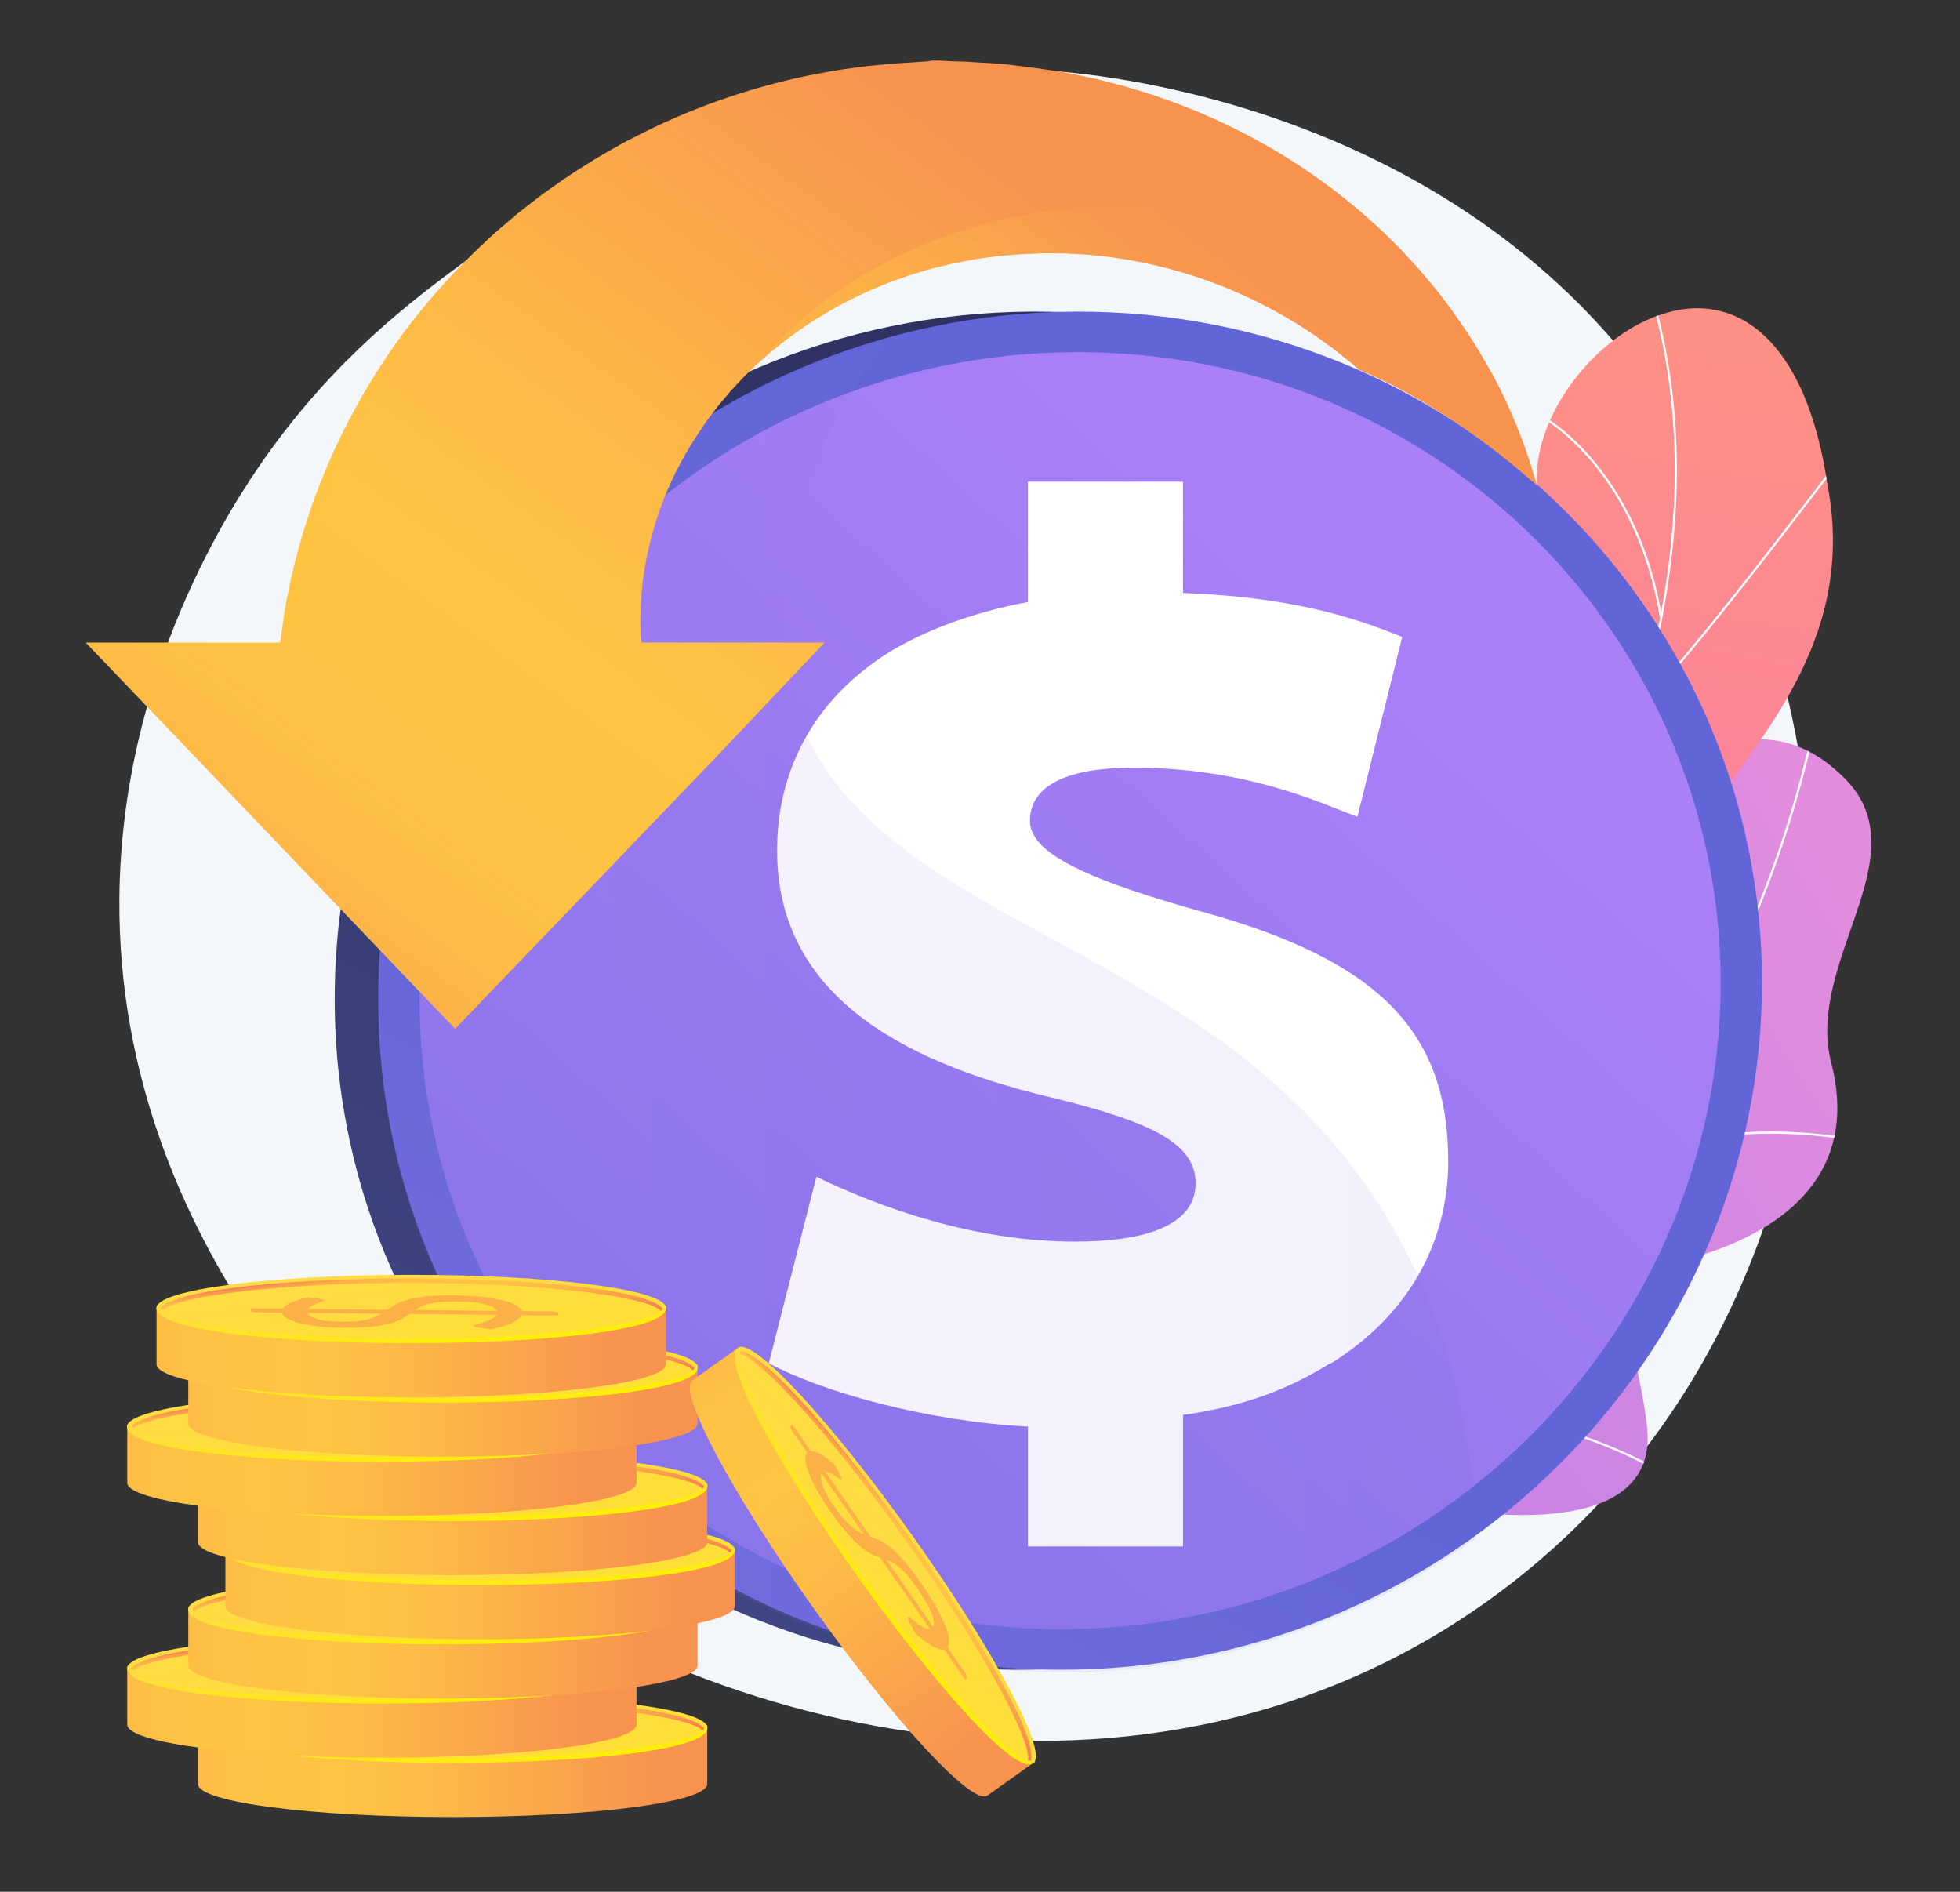 <?xml version="1.0" encoding="utf-8"?>
<!-- Generator: Adobe Illustrator 25.4.1, SVG Export Plug-In . SVG Version: 6.00 Build 0)  -->
<svg version="1.1" id="Layer_1" xmlns="http://www.w3.org/2000/svg" xmlns:xlink="http://www.w3.org/1999/xlink" x="0px" y="0px"
	 viewBox="0 0 2895.8 2794.7" style="enable-background:new 0 0 2895.8 2794.7;" xml:space="preserve">
<rect x="0" y="0" width="2895.8" height="2794.7" fill="#333333" stroke="none"/>
<style type="text/css">
	.st0{fill:#F4F7FA;}
	.st1{fill:url(#SVGID_1_);}
	.st2{clip-path:url(#SVGID_00000034771482476906488720000018376998341094446492_);}
	.st3{fill:#FCFDFE;}
	
		.st4{clip-path:url(#SVGID_00000086679480749530646140000008707029577277584000_);fill:url(#SVGID_00000155825753556477098270000016224214390070283648_);}
	.st5{clip-path:url(#SVGID_00000086679480749530646140000008707029577277584000_);}
	.st6{fill:url(#SVGID_00000064337294601812535770000007913684955644800671_);}
	.st7{fill:url(#SVGID_00000096754235984465423400000006179448300673794989_);}
	.st8{fill:url(#SVGID_00000151526904440693647760000007535756094443066279_);}
	.st9{fill:#FFFFFF;}
	.st10{opacity:0.3;}
	.st11{opacity:0.3;fill:url(#SVGID_00000142877966817793035130000012504861616785864841_);}
	.st12{clip-path:url(#SVGID_00000059294036638885681360000016601836792598753684_);}
	.st13{fill:url(#SVGID_00000156554972947019331490000012295162942551465642_);}
	.st14{opacity:0.4;fill:url(#SVGID_00000127724993417842954450000005294123038667841459_);}
	.st15{fill:url(#SVGID_00000145046280323269786290000012504086624823031994_);}
	.st16{fill:url(#SVGID_00000028321485375208619620000008802425972640913855_);}
	.st17{fill:url(#SVGID_00000012449116668224366950000000749535924148292226_);}
	.st18{fill:#FCB048;}
	.st19{fill:url(#SVGID_00000030476271066963963060000014609830340076700058_);}
	.st20{fill:url(#SVGID_00000041988574340400316270000016274865109459333540_);}
	.st21{fill:url(#SVGID_00000000935160796824616610000014267231179736818101_);}
	.st22{fill:url(#SVGID_00000183242590684697734360000006602239441136369085_);}
	.st23{fill:url(#SVGID_00000155140076619123340320000015067142680748133509_);}
	.st24{fill:url(#SVGID_00000132800525316860084560000007524019664755697032_);}
	.st25{fill:url(#SVGID_00000120524878816986038360000013313760976829025421_);}
	.st26{fill:url(#SVGID_00000080892864958408870980000011505701801389665956_);}
	.st27{fill:url(#SVGID_00000152970761265229600930000000211352757088878728_);}
	.st28{fill:url(#SVGID_00000088118908112754419170000001909042458990622604_);}
	.st29{fill:url(#SVGID_00000097482117683918139100000007206419949013303742_);}
	.st30{fill:url(#SVGID_00000071554871816228955950000006864136843224501902_);}
	.st31{fill:url(#SVGID_00000002344877589555713710000001189548126114707073_);}
	.st32{fill:url(#SVGID_00000059306420362021342910000005713083838316294332_);}
	.st33{fill:url(#SVGID_00000026878295277739049070000018083572548118256825_);}
	.st34{fill:url(#SVGID_00000085956739394840819860000011076592144542818963_);}
	.st35{fill:url(#SVGID_00000126310741581803955160000012915545482082120353_);}
	.st36{fill:url(#SVGID_00000072996263760535536780000011910296265290830523_);}
	.st37{fill:url(#SVGID_00000083058727482517128060000008654421305713602214_);}
	.st38{fill:url(#SVGID_00000052066102805743232170000003941700320482419391_);}
	.st39{fill:url(#SVGID_00000165945009370674372240000006484957266313877685_);}
	.st40{fill:url(#SVGID_00000020384330582423292690000005966798045169262265_);}
	.st41{fill:url(#SVGID_00000022553165474847907990000003377726231314901163_);}
	.st42{fill:url(#SVGID_00000034061111809116572710000010608502008392278156_);}
	.st43{fill:url(#SVGID_00000106137156118006957470000017987115949708137142_);}
	.st44{fill:url(#SVGID_00000024715672961403284970000001619772515098615981_);}
	.st45{fill:url(#SVGID_00000077308417399872491740000010284556596304068792_);}
	.st46{fill:url(#SVGID_00000181803666230686798980000012710370763040827306_);}
	.st47{fill:url(#SVGID_00000139263362717111879510000015312236974424847526_);}
	.st48{fill:url(#SVGID_00000170259629453517615660000001609425775503517870_);}
	.st49{fill:url(#SVGID_00000046328892665750090880000001986714803012823230_);}
	.st50{fill:url(#SVGID_00000134211095332151725770000002108034193092034747_);}
	.st51{fill:url(#SVGID_00000125561754102388279340000002302260763674303361_);}
</style>
<g id="Background">
</g>
<g>
	<path class="st0" d="M2435.6,569c-318.8-436.4-864.7-463.7-898.5-465.2c-430.5-20-737.9,199.6-848.7,281.3
		C608,444.4,496.3,528.2,392.1,675.5c-47.6,67.2-213.1,316.6-215.7,652.1c-4.1,521.6,388.5,861.1,459.8,920.3
		c385.6,319.9,1059.9,479.3,1565.8,114.3C2796.1,1933.6,2790,1054.2,2435.6,569z"/>
	<g>
		<g>
			
				<linearGradient id="SVGID_1_" gradientUnits="userSpaceOnUse" x1="-4067.026" y1="-3343.333" x2="-3634.676" y2="-579.373" gradientTransform="matrix(-0.665 -0.747 -0.747 0.665 -2356.507 591.39)">
				<stop  offset="3.597120e-03" style="stop-color:#E38DDD"/>
				<stop  offset="1" style="stop-color:#9571F6"/>
			</linearGradient>
			<path class="st1" d="M1765.3,2329.3c-14.9-5.2-42.8-29.8-47.4-39.2c-30.8-62.5-96.1-175.8-76.7-246.9
				c3.3-12.1,60.7-11.9,70.7-21.6c36.6-8.7,49.8-9.5,80.5-34.9c90.6-75-36.9-278.7,165.7-298.1c148.3-14.2,255.7,58.6,286.4-160.6
				s285.1-576.6,481.4-377.7c112.6,114.1-59.1,269.7-20.4,419.4c36.8,142.3-40.2,236.7-193.3,285.1
				c-153.1,48.4-92.6,123.2-78.7,253.9c16.7,157.1-214.9,135.3-321,116.2C2027.3,2209.6,1799.4,2227.9,1765.3,2329.3z"/>
			<g>
				<defs>
					<path id="SVGID_00000050652389090998382160000006225532003584846725_" d="M1610.4,2017.3c11.5,108.2,18.7,218.7,29.7,327.7
						c59.5,17.7,129.9,37.1,159-34.5c40.5-99.5,228.5-101.4,313.8-85.6c105.5,19.6,337.5,40.9,320.7-116
						c-14-130.6-74.4-205.6,78.7-253.9c153.1-48.3,230-142.8,193.3-285.1c-38.7-149.7,133-305.2,20.4-419.4
						c-196.2-199-450.8,158.7-481.3,377.6c-30.5,218.9-138.6,147.3-286.3,160.4c-201.7,17.9-77.3,226.9-164.8,296.4
						C1724.9,2039.4,1684.4,2018.2,1610.4,2017.3z"/>
				</defs>
				<clipPath id="SVGID_00000049903852398154061760000006871885207037533630_">
					<use xlink:href="#SVGID_00000050652389090998382160000006225532003584846725_"  style="overflow:visible;"/>
				</clipPath>
				<g style="clip-path:url(#SVGID_00000049903852398154061760000006871885207037533630_);">
					<path class="st3" d="M1680.2,2173.2l-0.8-3.1c252.7-63.2,479.1-202.1,654.9-401.7c167.3-189.9,286.5-430.7,344.7-696.4l3.2,0.7
						c-58.3,266.2-177.8,507.5-345.4,697.9C2160.5,1970.6,1933.5,2109.8,1680.2,2173.2z"/>
					<path class="st3" d="M2448.1,2173.3c-122.7-71.1-342.9-118.9-490.9-106.5l-0.3-3.2c148.6-12.4,369.6,35.5,492.8,106.9
						L2448.1,2173.3z"/>
					<path class="st3" d="M1778.6,2147.4l-1.6-2.8c66.8-38.8,111.4-109.8,132.6-211.1c15.5-74.3,18.4-162.8,8.4-263.2l3.2-0.3
						c10,100.7,7.1,189.5-8.5,264.1C1891.3,2036.4,1846.2,2108.1,1778.6,2147.4z"/>
					<path class="st3" d="M2359.5,1742.5l-1.8-2.7c122.1-79.5,275.2-75.3,382.2-57.8l-0.5,3.2
						C2633,1667.8,2480.7,1663.6,2359.5,1742.5z"/>
					<path class="st3" d="M2543.8,1464.6l-3.1-0.9c19.5-67.7,37.9-209.7-58.1-400.1l2.9-1.5c32.4,64.3,55.4,132.4,66.3,196.8
						C2564.5,1333.1,2561.8,1402.3,2543.8,1464.6z"/>
				</g>
			</g>
		</g>
	</g>
	<g>
		<g>
			<defs>
				<path id="SVGID_00000101784085495501847260000008243288330359044781_" d="M2175.8,2217.2c-79.6-11.7-159.1-25.2-238.5-40.6
					c-1.3,1.2-27.4-171.8,54.8-262.6c162.5-175.8,53-333.5,21.8-427c-50-131.8-24.4-292,120.8-262
					c141.4,25.8,162.9-265.3,138.5-489.7c-20.8-109.2,82.2-241.6,185-271.9c104.9-33.5,209.7,35.1,241.8,252.7
					c48.6,252-135.3,403.9-203.4,530.3c-67,124,88.9,224.4-36.6,334.2c-105.5,97.6-238.5,167.8-189.9,290.5
					C2320.2,1992.4,2308.2,2091.5,2175.8,2217.2z"/>
			</defs>
			<clipPath id="SVGID_00000116915238699772392830000012113613660907985589_">
				<use xlink:href="#SVGID_00000101784085495501847260000008243288330359044781_"  style="overflow:visible;"/>
			</clipPath>
			
				<linearGradient id="SVGID_00000124861324220864025840000000855812292071215510_" gradientUnits="userSpaceOnUse" x1="-178.528" y1="-1707.758" x2="-750.022" y2="-83.512" gradientTransform="matrix(-0.867 -0.498 -0.498 0.867 1453.924 1891.297)">
				<stop  offset="0" style="stop-color:#FF9085"/>
				<stop  offset="1" style="stop-color:#FB6FBB"/>
			</linearGradient>
			
				<path style="clip-path:url(#SVGID_00000116915238699772392830000012113613660907985589_);fill:url(#SVGID_00000124861324220864025840000000855812292071215510_);" d="
				M2175.8,2217.2c-79.6-11.7-159.1-25.2-238.5-40.6c-1.3,1.2-27.4-171.8,54.8-262.6c162.5-175.8,53-333.5,21.8-427
				c-49.5-131.7-23.5-274.3,110.6-276.5c148.7-5.2,175.6-251.3,148.7-475.2c-20.8-109.2,82.2-241.6,185-271.9
				c104.9-33.5,209.7,35.1,241.8,252.7c48.6,252-135.3,403.9-203.4,530.3c-67,124,88.9,224.4-36.6,334.2
				c-105.5,97.6-238.5,167.8-189.9,290.5C2320.2,1992.4,2308.2,2091.5,2175.8,2217.2z"/>
			<g style="clip-path:url(#SVGID_00000116915238699772392830000012113613660907985589_);">
				<path class="st3" d="M2069.4,2227.5l-3.2-0.1c0-1.5,76.1-365.5,207.2-719.8c18.1-57.4,37.8-115.2,56.8-171.2
					c51-149.8,103.6-304.7,128.7-458.9c28-172.4,18-327.7-30.5-474.7l3.1-1c48.6,147.5,58.6,303.3,30.6,476.2
					c-25.1,154.5-77.8,309.5-128.8,459.5c-19,55.9-38.7,113.8-56.8,171.2C2144.3,1865.7,2069.6,2225.3,2069.4,2227.5z"/>
				<path class="st3" d="M2425.4,1047l-2.4-2.2c88.7-98.6,195.8-238.7,253.3-313.9c46.3-60.6,46.5-60.5,48.5-60.2l-0.2,1.6l0.7,1.4
					c-2.3,1.6-21.7,27-46.3,59.1C2621.3,808.1,2514.2,948.3,2425.4,1047z"/>
				<path class="st3" d="M2452.2,911.8c-18.4-113-64.9-187.3-100.7-229.8c-39.5-46.9-76-67.3-79.7-67.8c0,0,0.4,0,0.8-0.2l-1.8-2.7
					c0.8-0.5,1.8-0.4,3.9,0.5c9.8,4.3,46.5,27.2,85.1,75.1c48.5,60.3,81.6,137.9,95.6,224.3L2452.2,911.8z"/>
				<path class="st3" d="M2198.5,1739.4l-3.2-0.4c12.5-105.1-12-218.2-72.8-336.1c-31.7-61.5-72.2-121.7-120.3-179
					c-3.5-4.2-4.7-5.6-5.1-6.3l2.8-1.6c0.3,0.5,2.3,2.8,4.8,5.8c48.2,57.5,88.8,117.9,120.6,179.6
					C2186.5,1519.9,2211.1,1633.6,2198.5,1739.4z"/>
				<path class="st3" d="M2234.4,1628.7l-2.8-1.7c95.4-154.2,296.6-164.9,298.4-164.4l1.2,1.5l-1.1,1.6l-0.5-1.5l-0.1,1.6
					c0,0,0,0,0,0C2526.3,1465.8,2328.3,1477,2234.4,1628.7z M2529.1,1462.7l0.5,1.5L2529.1,1462.7z"/>
				<path class="st3" d="M2082.7,2168.1l-3.2-0.1c1.7-45.8-14.7-123.8-102.2-235.5c-4.7-6.1-4.7-6.1-4.6-7l3.2,0.5l-1.6-0.2l1.5-0.6
					c0.2,0.5,2,2.7,4.1,5.4C2067.9,2043,2084.4,2121.8,2082.7,2168.1z"/>
				<path class="st3" d="M2102.9,2081.9l-3.1-0.9c10.1-34.8,49.8-103,202.4-168.7c2.1-0.9,3.5-1.5,3.9-1.7l1.5,2.9
					c-0.5,0.3-1.9,0.9-4.1,1.8C2152.1,1980.4,2112.8,2047.6,2102.9,2081.9z"/>
			</g>
		</g>
	</g>
	<g>
		<g>
			
				<linearGradient id="SVGID_00000035500467846243203690000015393191673048844428_" gradientUnits="userSpaceOnUse" x1="796.916" y1="2838.212" x2="2338.8" y2="-109.322">
				<stop  offset="0" style="stop-color:#444B8C"/>
				<stop  offset="0.996" style="stop-color:#26264F"/>
			</linearGradient>
			<path style="fill:url(#SVGID_00000035500467846243203690000015393191673048844428_);" d="M2539.1,1451.2
				c0,535.3-433.8,989.1-987.2,1014.4C977,2491.8,494.5,2049.1,494.5,1475.8S977,448.2,1551.8,460.6
				C2105.3,472.5,2539.1,915.9,2539.1,1451.2z"/>
			
				<linearGradient id="SVGID_00000106125543450887442530000017773736338197119923_" gradientUnits="userSpaceOnUse" x1="-147.06" y1="4765.613" x2="1394.823" y2="1818.079">
				<stop  offset="0" style="stop-color:#AA80F9"/>
				<stop  offset="0.996" style="stop-color:#6165D7"/>
			</linearGradient>
			<path style="fill:url(#SVGID_00000106125543450887442530000017773736338197119923_);" d="M2603.3,1451.2
				c0,535.3-433.8,989.1-987.2,1014.4c-574.8,26.3-1057.3-416.4-1057.3-989.7S1041.3,448.2,1616.1,460.6
				C2169.5,472.5,2603.3,915.9,2603.3,1451.2z"/>
			
				<linearGradient id="SVGID_00000153679354334216475200000012035858408839209918_" gradientUnits="userSpaceOnUse" x1="2123.033" y1="862.999" x2="-560.717" y2="3831.84">
				<stop  offset="0" style="stop-color:#AA80F9"/>
				<stop  offset="0.996" style="stop-color:#6165D7"/>
			</linearGradient>
			<path style="fill:url(#SVGID_00000153679354334216475200000012035858408839209918_);" d="M2542.2,1451.9
				c0,504.4-409.2,931.2-930.2,953.9c-539.9,23.6-992.1-392.7-992.1-930.7s452.2-965.2,992.1-954.7
				C2133.1,530.6,2542.2,947.5,2542.2,1451.9z"/>
			<g>
				<path class="st9" d="M1774.1,1346.4c-32-9-60.9-17.7-86.7-26.1c-111.4-36.4-165.7-69-165.7-107.8c0-20.9,9.1-42.4,37.3-57.5
					c23.5-12.6,60.1-20.9,115.7-20.9c166.4,0,275.4,51.7,330.8,72.7l66.2-265.8c-74.6-30.6-167.7-59.3-323.9-65V711.6h-229.2v177.7
					c-83.3,15.5-165.7,45.6-224.8,87.3c-0.1,0.1-0.1,0.2-0.2,0.3c-95.2,67.5-145.5,165.2-145.5,279.6c0,208.5,176.3,309.9,400,363.5
					c158.8,38.2,218.3,70.8,218.3,128.1c0,63.1-76.5,86.1-177.9,86.1c-149.2,0-286.8-49.8-382.3-95.7l-70.4,275.4
					c82.2,44,237.1,86,382.9,93.6v177.1h229.2v-194.3c93.8-13.3,157.5-39.4,215.4-75.1c0.3-0.2,2-0.4,2.3-0.6
					c114.5-70.7,174.1-178.6,174.1-299.2C2139.6,1526.2,2040,1419.1,1774.1,1346.4z"/>
			</g>
			<g class="st10">
				
					<linearGradient id="SVGID_00000134208961287847114050000015542664652888376975_" gradientUnits="userSpaceOnUse" x1="558.81" y1="1487.851" x2="2180.644" y2="1487.851">
					<stop  offset="0" style="stop-color:#AA80F9"/>
					<stop  offset="0.996" style="stop-color:#6165D7"/>
				</linearGradient>
				<path style="opacity:0.3;fill:url(#SVGID_00000134208961287847114050000015542664652888376975_);" d="M1170.6,1032.7
					c-34-110.8-32.4-279,133.3-527.6C876.4,628.2,558.8,1016,558.8,1479.8c0,573.3,482.5,1016,1057.3,989.7
					c211.9-9.7,406-82,564.5-196.8c-4.9-152.9-38.2-320.3-131.7-474.6C1791.7,1373.6,1277.3,1380.3,1170.6,1032.7z"/>
			</g>
		</g>
		<g>
			<defs>
				<path id="SVGID_00000037687895110164112700000006219155095296990635_" d="M1443.4,66.8c-962.9,0-1071.9,822.6-1071.9,822.6H95.3
					v74.7l542.9,746.7L1301.6,844h-261.3l369.8-433.4c0,0,424.9,75.9,571.6,125.2c189.5,69.9,338.6,228.5,338.6,228.5
					S2172.2,66.8,1443.4,66.8z"/>
			</defs>
			<clipPath id="SVGID_00000009572781350852409930000002871885835587583906_">
				<use xlink:href="#SVGID_00000037687895110164112700000006219155095296990635_"  style="overflow:visible;"/>
			</clipPath>
			<g style="clip-path:url(#SVGID_00000009572781350852409930000002871885835587583906_);">
				
					<linearGradient id="SVGID_00000045590272090930376950000014586477782713895594_" gradientUnits="userSpaceOnUse" x1="744.94" y1="1572.871" x2="1786.205" y2="145.815">
					<stop  offset="0" style="stop-color:#FCB148"/>
					<stop  offset="5.207239e-02" style="stop-color:#FDBA46"/>
					<stop  offset="0.142" style="stop-color:#FFC244"/>
					<stop  offset="0.318" style="stop-color:#FFC444"/>
					<stop  offset="0.485" style="stop-color:#FDB946"/>
					<stop  offset="0.775" style="stop-color:#F99C4D"/>
					<stop  offset="0.866" style="stop-color:#F8924F"/>
					<stop  offset="1" style="stop-color:#F8924F"/>
				</linearGradient>
				<path style="fill:url(#SVGID_00000045590272090930376950000014586477782713895594_);" d="M2299.9,909.4v3.1
					c-28.7-37.4-80.2-89.3-111-119.3c-0.6-1.3-1.5-2.7-2.1-4c-17.2-39.3-40.4-81.8-70.7-124.2c-30.1-42.6-68.3-84.4-112.9-123
					c-5.3-5-11.5-9.4-17.2-14.1c-2.9-2.3-5.9-4.7-8.8-7l-4.3-3.5c-1.5-1.2-3.1-2.2-4.6-3.4c-6.1-4.4-12.2-8.9-18.4-13.4l-4.6-3.4
					l-4.8-3.1c-3.2-2.1-6.4-4.2-9.6-6.3c-12.6-8.7-26.3-16.3-39.6-24.2c-6.8-3.9-13.9-7.4-20.8-11.1c-3.4-1.8-6.9-3.7-10.4-5.5
					c-3.6-1.7-7.2-3.4-10.7-5.1c-57-27.4-119.1-47.2-182.8-58.1c-8-1.3-15.9-2.5-24-3.8c-8-1.1-16.1-1.7-24.1-2.6l-12.1-1.3
					l-12.1-0.6l-12.1-0.7c-4-0.2-8-0.6-12.1-0.5c-8,0-16.1-0.1-24.2-0.2c-2,0-4.1-0.1-5.9,0l-5.4,0.3l-10.8,0.5l-10.7,0.5
					c-0.9,0-1.6,0-2.8,0.1l-11,0.8l-14.7,1l-11,0.8l-1.8,0.1l-0.7,0c0,0-3.8,0,2.6,0.1l-23.7,3.3c-3.9,0.6-7.8,0.9-11.7,1.8
					l-11.6,2.2l-11.6,2.2l-5.8,1.1c-1.9,0.4-3.8,0.9-5.7,1.3c-7.6,1.8-15.2,3.6-22.7,5.5c-3.8,0.8-7.5,2-11.2,3.1l-11.1,3.3
					l-11.1,3.2l-10.8,3.8c-7.2,2.6-14.4,4.8-21.5,7.6c-7,2.8-14,5.6-20.9,8.5c-55.2,23.4-104.8,53.6-147.1,88.1l-8,6.3l-7.6,6.8
					c-5,4.5-10.2,8.7-14.9,13.3c-0.2,0.2-0.4,0.4-0.6,0.5c-9.3,9.1-18.7,17.7-27,27.2c-2.2,2.3-4.4,4.7-6.5,7l-3.3,3.4l-3,3.7
					c-4.1,4.8-8.1,9.6-12.1,14.3c-1,1.2-2.1,2.3-3,3.5l-2.7,3.7c-1.9,2.5-3.7,4.9-5.6,7.3c-3.6,4.9-7.6,9.5-10.8,14.5
					c-27.4,39.1-48.3,78.2-62.5,115.4c-14.3,37.2-22.8,72.1-27.7,102.9c-0.5,3.9-1.1,7.7-1.6,11.4c-0.5,3.7-1.2,7.3-1.4,11
					c-0.6,7.3-1.2,14.2-1.8,20.8c-0.4,6.7-0.4,13.2-0.7,19.2c-0.1,3-0.3,6-0.4,8.9c0.1,2.9,0.2,5.8,0.2,8.5
					c0.1,5.5,0.2,10.7,0.2,15.6c0,1.4,0.2,2.1,0.3,3c0.1,0.9,0.2,1.8,0.4,2.7c0.2,1.7,0.4,1.5,0.6,3c0.1,1.3,0.3,2,0.4,2h270.2
					l-164.2,173.3l-381.7,397.4L126.7,949.3h287c0.4,0,0.9-4.7,1.3-8.4c1.1-7.9,2.3-15.7,3.6-25.1c0.7-4.7,1.4-9.1,2.2-14.1
					c0.4-2.5,0.8-4.8,1.2-7.4c0.4-2.5,0.7-5.3,1.3-7.5c2-9.5,4.1-19.4,6.3-30.1c1.2-5.3,2.3-10.7,3.6-16.2c1.3-5.5,2.9-11.2,4.4-17
					c3.1-11.5,6.2-23.6,9.9-36.1c4-12.4,8.2-25.2,12.5-38.6c2.1-6.7,4.8-13.3,7.4-20.2c2.6-6.7,5.3-13.6,8-20.7
					c22.3-55.7,52.7-116.3,93.4-177.3c40.5-61,92.1-121.8,153.3-178.1c7.4-7.2,15.6-13.8,23.6-20.8c4-3.4,8-6.8,12-10.3l6.1-5.2
					l6.2-4.9c8.4-6.5,16.9-13.1,25.4-19.7l6.4-4.9l6.6-4.7c4.5-3.2,8.9-6.3,13.4-9.4c17.5-12.8,36.4-24.3,55.1-36.2
					c9.4-5.8,19.2-11.2,28.9-16.8c4.8-2.7,9.7-5.5,14.6-8.3c5-2.6,10-5.2,15-7.7c79.9-41.7,168.1-73.3,259.7-92.2
					c11.5-2.1,23-4.3,34.5-6.5c11.5-2,23.2-3.4,34.8-5.1l17.4-2.3l17.5-1.6l17.5-1.6c5.8-0.5,11.6-1.1,17.5-1.3
					c11.7-0.5,23.4-1.8,35.1-2.3c2.9-0.1,5.8-1.2,8.7-1.2h8.8l17.4,0.9l17.4,0.5c5.8,0,11.7,0.7,17.4,1l34.7,2
					c7.9,0.1,2.7,0.2,4.7,0.2l0.9,0.1l1.8,0.2l3.6,0.5l7.3,0.9l14.5,1.7l7.3,0.9l3.6,0.4l4.5,0.6l18.4,2.6l18.4,2.7l9.1,1.4
					c3,0.5,5.7,1.1,8.5,1.6c11.2,2.3,22.4,4.6,33.6,6.8c5.6,1.1,11.1,2.6,16.6,3.9l16.5,4.2l16.4,4.2l16.2,4.9
					c10.8,3.3,21.5,6.4,32.1,10c10.5,3.8,21,7.5,31.5,11.3c83,31.4,158.8,73.4,223.9,122.2c4.1,3,8.2,6.1,12.2,9.1
					c4,3.1,7.9,6.3,11.8,9.5c7.8,6.3,15.6,12.4,23.1,18.9c14.8,13.2,29.6,25.9,43.1,39.7c3.4,3.4,6.8,6.8,10.3,10.1l5,5l4.8,5.2
					c6.4,7,12.8,13.9,19.1,20.7l4.7,5.2l4.5,5.3c2.9,3.6,5.9,7.1,8.8,10.6c5.8,7.1,11.9,13.8,17.2,21.1c29.8,38.3,55,77,75.8,115.2
					c10.2,18.6,19.2,37,27.3,55.3c24.7,55.7,40.6,108.8,50.6,156c1.1,5.9,2.3,11.8,3.4,17.5c1.1,5.7,2.3,11.3,3,16.9
					c1.6,11.1,3.1,21.8,4.6,32.1c1.2,10.3,1.9,20.2,2.8,29.7c0.4,4.7,0.9,9.3,1.1,13.8c0.2,4.5,1.2,8.8,1.4,13.1
					C2298.5,893.7,2299.9,901.9,2299.9,909.4z"/>
				
					<linearGradient id="SVGID_00000183244290853793686130000008501792361079128963_" gradientUnits="userSpaceOnUse" x1="1591.155" y1="886.748" x2="1976.073" y2="359.217">
					<stop  offset="0" style="stop-color:#FCB148"/>
					<stop  offset="5.207239e-02" style="stop-color:#FDBA46"/>
					<stop  offset="0.142" style="stop-color:#FFC244"/>
					<stop  offset="0.318" style="stop-color:#FFC444"/>
					<stop  offset="0.485" style="stop-color:#FDB946"/>
					<stop  offset="0.775" style="stop-color:#F99C4D"/>
					<stop  offset="0.866" style="stop-color:#F8924F"/>
					<stop  offset="1" style="stop-color:#F8924F"/>
				</linearGradient>
				<path style="opacity:0.4;fill:url(#SVGID_00000183244290853793686130000008501792361079128963_);" d="M2299.9,909.4v3.1
					c-28.7-37.4-80.2-89.3-111-119.3c-0.6-1.3-1.5-2.7-2.1-4c-17.2-39.3-40.4-81.8-70.7-124.2c-30.1-42.6-68.3-84.4-112.9-123
					c-5.3-5-11.5-9.4-17.2-14.1c-2.9-2.3-5.9-4.7-8.8-7l-4.3-3.5c-1.5-1.2-3.1-2.2-4.6-3.4c-6.1-4.4-12.2-8.9-18.4-13.4l-4.6-3.4
					l-4.8-3.1c-3.2-2.1-6.4-4.2-9.6-6.3c-12.6-8.7-26.3-16.3-39.6-24.2c-6.8-3.9-13.9-7.4-20.8-11.1c-3.4-1.8-6.9-3.7-10.4-5.5
					c-3.6-1.7-7.2-3.4-10.7-5.1c-57-27.4-119.1-47.2-182.8-58.1c-8-1.3-15.9-2.5-24-3.8c-8-1.1-16.1-1.7-24.1-2.6l-12.1-1.3
					l-12.1-0.6l-12.1-0.7c-4-0.2-8-0.6-12.1-0.5c-8,0-16.1-0.1-24.2-0.2c-2,0-4.1-0.1-5.9,0l-5.4,0.3l-10.8,0.5l-10.7,0.5
					c-0.9,0-1.6,0-2.8,0.1l-11,0.8l-14.7,1l-11,0.8l-1.8,0.1l-0.7,0c0,0-3.8,0,2.6,0.1l-23.7,3.3c-3.9,0.6-7.8,0.9-11.7,1.8
					l-11.6,2.2l-11.6,2.2l-5.8,1.1c-1.9,0.4-3.8,0.9-5.7,1.3c-7.6,1.8-15.2,3.6-22.7,5.5c-3.8,0.8-7.5,2-11.2,3.1l-11.1,3.3
					l-11.1,3.2l-10.8,3.8c-7.2,2.6-14.4,4.8-21.5,7.6c-7,2.8-14,5.6-20.9,8.5c-55.2,23.4-104.8,53.6-147.1,88.1l-8,6.3l-7.6,6.8
					c-5,4.5-10.2,8.7-14.9,13.3c-0.2,0.2-0.4,0.4-0.6,0.5c121.3-143,317.8-235.9,539.5-235.9c227.2,0,427.8,97.5,548.2,246.4
					c10.2,18.6,19.2,37,27.3,55.3c24.7,55.7,40.6,108.8,50.6,156c1.1,5.9,2.3,11.8,3.4,17.5c1.1,5.7,2.3,11.3,3,16.9
					c1.6,11.1,3.1,21.8,4.6,32.1c1.2,10.3,1.9,20.2,2.8,29.7c0.4,4.7,0.9,9.3,1.1,13.8c0.2,4.5,1.2,8.8,1.4,13.1
					C2298.5,893.7,2299.9,901.9,2299.9,909.4z"/>
			</g>
		</g>
	</g>
	<g>
		<g>
			
				<linearGradient id="SVGID_00000056418915594528286010000008814091993320481975_" gradientUnits="userSpaceOnUse" x1="228.227" y1="2618.199" x2="1093.814" y2="2618.199">
				<stop  offset="0" style="stop-color:#FCB148"/>
				<stop  offset="5.207239e-02" style="stop-color:#FDBA46"/>
				<stop  offset="0.142" style="stop-color:#FFC244"/>
				<stop  offset="0.318" style="stop-color:#FFC444"/>
				<stop  offset="0.485" style="stop-color:#FDB946"/>
				<stop  offset="0.775" style="stop-color:#F99C4D"/>
				<stop  offset="0.866" style="stop-color:#F8924F"/>
				<stop  offset="1" style="stop-color:#F8924F"/>
			</linearGradient>
			<path style="fill:url(#SVGID_00000056418915594528286010000008814091993320481975_);" d="M292.5,2552.1v83.4
				c0,27,168.4,48.8,376.2,48.8s376.2-21.9,376.2-48.8v-83.4H292.5z"/>
			
				<linearGradient id="SVGID_00000008850498225398203680000010441319171259070110_" gradientUnits="userSpaceOnUse" x1="664.998" y1="2520.694" x2="710.631" y2="2902.707">
				<stop  offset="0" style="stop-color:#FFDB44"/>
				<stop  offset="1" style="stop-color:#FEEF06"/>
			</linearGradient>
			<path style="fill:url(#SVGID_00000008850498225398203680000010441319171259070110_);" d="M1044.9,2552.1
				c0,27-168.4,48.8-376.2,48.8s-376.2-21.9-376.2-48.8c0-27,168.4-48.8,376.2-48.8S1044.9,2525.1,1044.9,2552.1z"/>
			
				<linearGradient id="SVGID_00000182528939439058691780000008545665414309910660_" gradientUnits="userSpaceOnUse" x1="663.014" y1="2503.658" x2="677.029" y2="2620.981">
				<stop  offset="0" style="stop-color:#FFDB44"/>
				<stop  offset="1" style="stop-color:#FEEF06"/>
			</linearGradient>
			<path style="fill:url(#SVGID_00000182528939439058691780000008545665414309910660_);" d="M668.7,2604.3
				c-184,0-376.4-17.6-376.4-51.5c0-1.9,0.7-5.1,2.5-5.1c1.9,0,1.1,2.6,1.1,4.4c0,21.5,153.1,45.4,372.8,45.4
				c219.7,0,372.8-24,372.8-45.4c0-1.9,0.3-3.6,2.2-3.6s1.4,2.5,1.4,4.3C1045.2,2586.7,852.8,2604.3,668.7,2604.3z"/>
			<g>
				<path class="st18" d="M633.2,2554.8c3.7-2.6,7.6-5.1,11.8-7.6c4.2-2.5,9.6-4.7,16.2-6.7c6.6-2,14.9-3.6,24.8-4.9
					c9.9-1.3,22.3-1.9,37.1-2c14.5-0.1,28.2,0.4,40.9,1.4c12.7,1,24,2.5,33.7,4.5c9.7,2,17.6,4.4,23.6,7.3c6,2.9,9.6,6.3,10.8,10
					l42.4,0.4c3.1,0,5.8,0.3,8.1,0.8c2.4,0.5,3.5,1.1,3.5,1.8l0,3.5l-54.5-0.5c-1.9,4.3-6.8,8.2-14.6,11.7
					c-7.8,3.5-17.7,6.6-29.9,9.2l-19.8-2.8c-1.8-0.3-3.2-0.6-4.4-1c-1.1-0.4-1.7-0.9-1.7-1.4c0-0.7,1.5-1.4,4.6-2.3
					c3.1-0.9,6.5-1.9,10.4-3.2c3.9-1.3,7.6-2.8,11.4-4.5c3.7-1.7,6.2-3.8,7.5-6.2l-128.5-1.3c-3.4,2.5-7.2,4.9-11.4,7.3
					c-4.2,2.4-9.7,4.6-16.7,6.5c-6.9,1.9-15.5,3.5-25.9,4.7c-10.4,1.2-23.3,1.8-39,1.9c-11.8,0.1-23.2-0.4-34.5-1.3
					c-11.2-1-21.2-2.4-29.9-4.3c-8.7-1.9-15.9-4.2-21.5-7c-5.6-2.8-8.7-6-9.3-9.6l-34.9-0.4c-3.1,0-5.8-0.3-8.2-0.7
					c-2.4-0.5-3.6-1.1-3.6-1.9l0-3.5l47.7,0.5c2.1-3.7,6.4-6.9,13-9.6c6.6-2.7,14.7-5.2,24.2-7.3l16,2.2c4.9,0.7,7.3,1.5,7.3,2.4
					c0,0.5-1,1.1-3,1.8c-2,0.7-4.4,1.6-7.2,2.6c-2.7,1-5.4,2.2-7.9,3.6c-2.6,1.4-4.5,2.9-5.8,4.7L633.2,2554.8z M515.6,2559.5
					c1,2.3,3.1,4.3,6.3,5.9c3.2,1.7,7.3,3,12.1,4.1c4.9,1.1,10.3,1.9,16.3,2.3c6.1,0.5,12.4,0.7,19,0.7c7.7,0,14.5-0.4,20.2-1
					c5.7-0.6,10.7-1.5,15.1-2.6c4.3-1.1,8.1-2.3,11.4-3.8c3.2-1.4,6.1-3,8.7-4.6L515.6,2559.5z M795.4,2556.4
					c-1-2.3-3.3-4.3-6.9-6.1c-3.6-1.7-8.3-3.2-13.9-4.4c-5.6-1.2-12.2-2.1-19.8-2.7c-7.5-0.6-15.8-0.8-24.8-0.8
					c-8,0-15,0.4-20.8,1.1c-5.8,0.7-10.8,1.6-15.1,2.7c-4.3,1.1-7.9,2.5-10.9,4c-3,1.5-5.8,3.2-8.3,4.9L795.4,2556.4z"/>
			</g>
			
				<linearGradient id="SVGID_00000009580912542108205160000012370231543604267916_" gradientUnits="userSpaceOnUse" x1="177.06" y1="1282.485" x2="191.025" y2="1399.392" gradientTransform="matrix(-1 0 0 -1 853.249 3891.166)">
				<stop  offset="3.597120e-03" style="stop-color:#F36F56"/>
				<stop  offset="0.306" style="stop-color:#F99C4C"/>
				<stop  offset="0.545" style="stop-color:#FDB946"/>
				<stop  offset="0.682" style="stop-color:#FFC444"/>
				<stop  offset="0.804" style="stop-color:#FFC244"/>
				<stop  offset="0.867" style="stop-color:#FEBA46"/>
				<stop  offset="0.916" style="stop-color:#FCAD49"/>
				<stop  offset="0.958" style="stop-color:#F99A4D"/>
				<stop  offset="0.996" style="stop-color:#F58152"/>
				<stop  offset="1" style="stop-color:#F57E53"/>
			</linearGradient>
			<path style="fill:url(#SVGID_00000009580912542108205160000012370231543604267916_);" d="M668.8,2508.5
				c-167.7,0-342.4,14.8-370.3,43.3c1.1,1,2.1,2.1,3.1,3.2c23.5-19.8,167.8-39.8,367.3-39.8c204.6,0,351.2,21,368.9,41.3
				c0.9-1.1,1.8-2.2,2.8-3.2C1017.4,2523.8,839.5,2508.5,668.8,2508.5z"/>
		</g>
		<g>
			
				<linearGradient id="SVGID_00000038396211514571290050000013434511168331137677_" gradientUnits="userSpaceOnUse" x1="123.646" y1="2530.552" x2="989.232" y2="2530.552">
				<stop  offset="0" style="stop-color:#FCB148"/>
				<stop  offset="5.207239e-02" style="stop-color:#FDBA46"/>
				<stop  offset="0.142" style="stop-color:#FFC244"/>
				<stop  offset="0.318" style="stop-color:#FFC444"/>
				<stop  offset="0.485" style="stop-color:#FDB946"/>
				<stop  offset="0.775" style="stop-color:#F99C4D"/>
				<stop  offset="0.866" style="stop-color:#F8924F"/>
				<stop  offset="1" style="stop-color:#F8924F"/>
			</linearGradient>
			<path style="fill:url(#SVGID_00000038396211514571290050000013434511168331137677_);" d="M188,2464.4v83.4
				c0,27,168.4,48.8,376.2,48.8c207.8,0,376.2-21.9,376.2-48.8v-83.4H188z"/>
			
				<linearGradient id="SVGID_00000077282040017414030680000004888257496568799403_" gradientUnits="userSpaceOnUse" x1="560.417" y1="2433.048" x2="606.05" y2="2815.061">
				<stop  offset="0" style="stop-color:#FFDB44"/>
				<stop  offset="1" style="stop-color:#FEEF06"/>
			</linearGradient>
			<path style="fill:url(#SVGID_00000077282040017414030680000004888257496568799403_);" d="M940.4,2464.4
				c0,27-168.4,48.8-376.2,48.8c-207.8,0-376.2-21.9-376.2-48.8c0-27,168.4-48.8,376.2-48.8C771.9,2415.6,940.4,2437.5,940.4,2464.4
				z"/>
			
				<linearGradient id="SVGID_00000152981423321316779010000003686041923822994346_" gradientUnits="userSpaceOnUse" x1="558.433" y1="2416.012" x2="572.448" y2="2533.334">
				<stop  offset="0" style="stop-color:#FFDB44"/>
				<stop  offset="1" style="stop-color:#FEEF06"/>
			</linearGradient>
			<path style="fill:url(#SVGID_00000152981423321316779010000003686041923822994346_);" d="M564.2,2516.6
				c-184,0-376.4-17.6-376.4-51.5c0-1.9,0.7-5.1,2.5-5.1c1.9,0,1.1,2.6,1.1,4.4c0,21.5,153.1,45.5,372.8,45.5s372.8-24,372.8-45.5
				c0-1.9,0.3-3.6,2.2-3.6c1.9,0,1.4,2.5,1.4,4.3C940.6,2499.1,748.2,2516.6,564.2,2516.6z"/>
			<g>
				<path class="st18" d="M528.6,2467.1c3.7-2.6,7.6-5.1,11.8-7.6c4.2-2.5,9.6-4.7,16.2-6.7c6.6-2,14.9-3.6,24.8-4.9
					c9.9-1.3,22.3-1.9,37.1-2c14.5-0.1,28.2,0.4,40.9,1.4c12.7,1,24,2.5,33.7,4.5c9.7,2,17.6,4.4,23.6,7.3c6,2.9,9.6,6.3,10.8,10
					l42.4,0.4c3.1,0,5.8,0.3,8.1,0.8c2.4,0.5,3.5,1.1,3.5,1.8l0,3.5l-54.5-0.5c-1.9,4.3-6.8,8.2-14.6,11.7
					c-7.8,3.5-17.7,6.6-29.9,9.2l-19.8-2.8c-1.8-0.3-3.2-0.6-4.4-1c-1.1-0.4-1.7-0.9-1.7-1.4c0-0.7,1.5-1.4,4.6-2.3
					c3.1-0.9,6.5-1.9,10.4-3.2c3.9-1.3,7.6-2.8,11.4-4.5c3.7-1.7,6.2-3.8,7.5-6.2l-128.5-1.3c-3.4,2.5-7.2,4.9-11.4,7.3
					c-4.2,2.4-9.7,4.6-16.7,6.5c-6.9,1.9-15.5,3.5-25.9,4.7c-10.4,1.2-23.3,1.8-39,1.9c-11.8,0.1-23.2-0.4-34.5-1.3
					c-11.2-1-21.2-2.4-29.9-4.3c-8.7-1.9-15.9-4.2-21.5-7c-5.6-2.8-8.7-6-9.3-9.6l-34.9-0.4c-3.1,0-5.8-0.3-8.2-0.7
					c-2.4-0.5-3.6-1.1-3.6-1.9l0-3.5l47.7,0.5c2.1-3.7,6.4-6.9,13-9.6c6.6-2.7,14.7-5.2,24.2-7.3l16,2.2c4.8,0.7,7.3,1.5,7.3,2.4
					c0,0.5-1,1.1-3,1.8c-2,0.7-4.4,1.6-7.2,2.6c-2.7,1-5.4,2.2-7.9,3.6c-2.6,1.4-4.5,2.9-5.8,4.7L528.6,2467.1z M411,2471.9
					c1,2.3,3.1,4.3,6.3,5.9c3.2,1.7,7.3,3,12.1,4.1c4.9,1.1,10.3,1.9,16.3,2.4c6.1,0.5,12.4,0.7,19,0.7c7.7,0,14.5-0.4,20.2-1
					c5.7-0.6,10.7-1.5,15.1-2.6c4.3-1.1,8.1-2.3,11.4-3.8c3.2-1.4,6.1-3,8.7-4.6L411,2471.9z M690.8,2468.8c-1-2.3-3.3-4.3-6.9-6.1
					c-3.6-1.7-8.3-3.2-13.9-4.4c-5.6-1.2-12.2-2.1-19.8-2.7c-7.5-0.6-15.8-0.8-24.8-0.8c-8,0-15,0.4-20.8,1.1
					c-5.8,0.7-10.8,1.6-15.1,2.7c-4.2,1.1-7.9,2.5-10.9,4c-3,1.5-5.8,3.2-8.3,4.9L690.8,2468.8z"/>
			</g>
			
				<linearGradient id="SVGID_00000176755756678586882320000001120077381123061635_" gradientUnits="userSpaceOnUse" x1="281.642" y1="1370.132" x2="295.607" y2="1487.038" gradientTransform="matrix(-1 0 0 -1 853.249 3891.166)">
				<stop  offset="3.597120e-03" style="stop-color:#F36F56"/>
				<stop  offset="0.306" style="stop-color:#F99C4C"/>
				<stop  offset="0.545" style="stop-color:#FDB946"/>
				<stop  offset="0.682" style="stop-color:#FFC444"/>
				<stop  offset="0.804" style="stop-color:#FFC244"/>
				<stop  offset="0.867" style="stop-color:#FEBA46"/>
				<stop  offset="0.916" style="stop-color:#FCAD49"/>
				<stop  offset="0.958" style="stop-color:#F99A4D"/>
				<stop  offset="0.996" style="stop-color:#F58152"/>
				<stop  offset="1" style="stop-color:#F57E53"/>
			</linearGradient>
			<path style="fill:url(#SVGID_00000176755756678586882320000001120077381123061635_);" d="M564.2,2420.9
				c-167.7,0-342.4,14.8-370.3,43.3c1.1,1,2.1,2.1,3.1,3.2c23.5-19.8,167.8-39.8,367.3-39.8c204.6,0,351.2,21,368.9,41.3
				c0.9-1.1,1.8-2.2,2.8-3.2C912.9,2436.2,734.9,2420.9,564.2,2420.9z"/>
		</g>
		<g>
			
				<linearGradient id="SVGID_00000097501946950461576580000014887412913138001812_" gradientUnits="userSpaceOnUse" x1="213.885" y1="2443.163" x2="1079.472" y2="2443.163">
				<stop  offset="0" style="stop-color:#FCB148"/>
				<stop  offset="5.207239e-02" style="stop-color:#FDBA46"/>
				<stop  offset="0.142" style="stop-color:#FFC244"/>
				<stop  offset="0.318" style="stop-color:#FFC444"/>
				<stop  offset="0.485" style="stop-color:#FDB946"/>
				<stop  offset="0.775" style="stop-color:#F99C4D"/>
				<stop  offset="0.866" style="stop-color:#F8924F"/>
				<stop  offset="1" style="stop-color:#F8924F"/>
			</linearGradient>
			<path style="fill:url(#SVGID_00000097501946950461576580000014887412913138001812_);" d="M278.2,2377v83.4
				c0,27,168.4,48.8,376.2,48.8c207.8,0,376.2-21.9,376.2-48.8V2377H278.2z"/>
			
				<linearGradient id="SVGID_00000028292937053610848410000008094224930246039468_" gradientUnits="userSpaceOnUse" x1="650.656" y1="2345.658" x2="696.289" y2="2727.671">
				<stop  offset="0" style="stop-color:#FFDB44"/>
				<stop  offset="1" style="stop-color:#FEEF06"/>
			</linearGradient>
			<path style="fill:url(#SVGID_00000028292937053610848410000008094224930246039468_);" d="M1030.6,2377
				c0,27-168.4,48.8-376.2,48.8c-207.8,0-376.2-21.9-376.2-48.8c0-27,168.4-48.8,376.2-48.8C862.2,2328.2,1030.6,2350.1,1030.6,2377
				z"/>
			
				<linearGradient id="SVGID_00000164511895035847222900000011160522649768456088_" gradientUnits="userSpaceOnUse" x1="648.673" y1="2328.622" x2="662.687" y2="2445.944">
				<stop  offset="0" style="stop-color:#FFDB44"/>
				<stop  offset="1" style="stop-color:#FEEF06"/>
			</linearGradient>
			<path style="fill:url(#SVGID_00000164511895035847222900000011160522649768456088_);" d="M654.4,2429.2
				c-184,0-376.4-17.6-376.4-51.5c0-1.9,0.7-5.1,2.5-5.1c1.9,0,1.1,2.6,1.1,4.4c0,21.5,153.1,45.5,372.8,45.5s372.8-24,372.8-45.5
				c0-1.9,0.3-3.6,2.2-3.6c1.9,0,1.4,2.5,1.4,4.3C1030.8,2411.7,838.4,2429.2,654.4,2429.2z"/>
			<g>
				<path class="st18" d="M618.9,2379.8c3.7-2.6,7.6-5.1,11.8-7.6c4.2-2.5,9.6-4.7,16.2-6.7c6.6-2,14.9-3.6,24.8-4.9
					c9.9-1.3,22.3-1.9,37.1-2c14.5-0.1,28.2,0.4,40.9,1.4c12.7,1,24,2.5,33.7,4.5c9.7,2,17.6,4.4,23.6,7.3c6,2.9,9.6,6.3,10.8,10
					l42.4,0.4c3.1,0,5.8,0.3,8.1,0.8c2.4,0.5,3.5,1.1,3.5,1.8l0,3.5l-54.5-0.5c-1.9,4.3-6.8,8.2-14.6,11.7
					c-7.8,3.5-17.7,6.6-29.9,9.2l-19.8-2.8c-1.8-0.3-3.2-0.6-4.4-1c-1.1-0.4-1.7-0.9-1.7-1.4c0-0.7,1.5-1.4,4.6-2.3
					c3.1-0.9,6.5-1.9,10.4-3.2c3.9-1.3,7.6-2.8,11.4-4.5c3.7-1.7,6.2-3.8,7.5-6.2l-128.5-1.3c-3.4,2.5-7.2,4.9-11.4,7.3
					c-4.2,2.4-9.7,4.6-16.7,6.5c-6.9,1.9-15.5,3.5-25.9,4.7c-10.4,1.2-23.3,1.8-39,1.9c-11.8,0.1-23.2-0.4-34.5-1.3
					c-11.2-1-21.2-2.4-29.9-4.3c-8.7-1.9-15.9-4.2-21.5-7c-5.6-2.8-8.7-6-9.3-9.6l-34.9-0.4c-3.1,0-5.8-0.3-8.2-0.7
					c-2.4-0.5-3.6-1.1-3.6-1.9l0-3.5l47.7,0.5c2.1-3.7,6.4-6.9,13-9.6c6.6-2.7,14.7-5.2,24.2-7.3l16,2.2c4.8,0.7,7.3,1.5,7.3,2.4
					c0,0.5-1,1.1-3,1.8c-2,0.7-4.4,1.6-7.2,2.6c-2.7,1-5.4,2.2-7.9,3.6c-2.6,1.4-4.5,2.9-5.8,4.7L618.9,2379.8z M501.2,2384.5
					c1,2.3,3.1,4.3,6.3,5.9c3.2,1.7,7.3,3,12.1,4.1c4.9,1.1,10.3,1.9,16.3,2.4c6.1,0.5,12.4,0.7,19,0.7c7.7,0,14.5-0.4,20.2-1
					c5.7-0.6,10.7-1.5,15.1-2.6c4.3-1.1,8.1-2.3,11.4-3.8c3.2-1.4,6.1-3,8.7-4.6L501.2,2384.5z M781,2381.4c-1-2.3-3.3-4.3-6.9-6.1
					c-3.6-1.7-8.3-3.2-13.9-4.4c-5.6-1.2-12.2-2.1-19.8-2.7c-7.5-0.6-15.8-0.8-24.8-0.8c-8,0-15,0.4-20.8,1.1
					c-5.8,0.7-10.8,1.6-15.1,2.7c-4.2,1.1-7.9,2.5-10.9,4c-3,1.5-5.8,3.2-8.3,4.9L781,2381.4z"/>
			</g>
			
				<linearGradient id="SVGID_00000005972004722335315650000017046353288138600077_" gradientUnits="userSpaceOnUse" x1="191.403" y1="1457.521" x2="205.367" y2="1574.428" gradientTransform="matrix(-1 0 0 -1 853.249 3891.166)">
				<stop  offset="3.597120e-03" style="stop-color:#F36F56"/>
				<stop  offset="0.306" style="stop-color:#F99C4C"/>
				<stop  offset="0.545" style="stop-color:#FDB946"/>
				<stop  offset="0.682" style="stop-color:#FFC444"/>
				<stop  offset="0.804" style="stop-color:#FFC244"/>
				<stop  offset="0.867" style="stop-color:#FEBA46"/>
				<stop  offset="0.916" style="stop-color:#FCAD49"/>
				<stop  offset="0.958" style="stop-color:#F99A4D"/>
				<stop  offset="0.996" style="stop-color:#F58152"/>
				<stop  offset="1" style="stop-color:#F57E53"/>
			</linearGradient>
			<path style="fill:url(#SVGID_00000005972004722335315650000017046353288138600077_);" d="M654.5,2333.5
				c-167.7,0-342.4,14.8-370.3,43.3c1.1,1,2.1,2.1,3.1,3.2c23.5-19.8,167.8-39.8,367.3-39.8c204.6,0,351.2,21,368.9,41.3
				c0.9-1.1,1.8-2.2,2.8-3.2C1003.1,2348.8,825.2,2333.5,654.5,2333.5z"/>
		</g>
		<g>
			
				<linearGradient id="SVGID_00000052095590981233832600000015979295367629177492_" gradientUnits="userSpaceOnUse" x1="268.646" y1="2355.518" x2="1134.232" y2="2355.518">
				<stop  offset="0" style="stop-color:#FCB148"/>
				<stop  offset="5.207239e-02" style="stop-color:#FDBA46"/>
				<stop  offset="0.142" style="stop-color:#FFC244"/>
				<stop  offset="0.318" style="stop-color:#FFC444"/>
				<stop  offset="0.485" style="stop-color:#FDB946"/>
				<stop  offset="0.775" style="stop-color:#F99C4D"/>
				<stop  offset="0.866" style="stop-color:#F8924F"/>
				<stop  offset="1" style="stop-color:#F8924F"/>
			</linearGradient>
			<path style="fill:url(#SVGID_00000052095590981233832600000015979295367629177492_);" d="M333,2289.4v83.4
				c0,27,168.4,48.8,376.2,48.8c207.8,0,376.2-21.9,376.2-48.8v-83.4H333z"/>
			
				<linearGradient id="SVGID_00000021810069947288911140000008579341858527292552_" gradientUnits="userSpaceOnUse" x1="705.417" y1="2258.012" x2="751.049" y2="2640.025">
				<stop  offset="0" style="stop-color:#FFDB44"/>
				<stop  offset="1" style="stop-color:#FEEF06"/>
			</linearGradient>
			
				<ellipse style="fill:url(#SVGID_00000021810069947288911140000008579341858527292552_);" cx="709.2" cy="2289.4" rx="376.2" ry="48.8"/>
			
				<linearGradient id="SVGID_00000003800438612512147290000000337092200589696130_" gradientUnits="userSpaceOnUse" x1="703.432" y1="2240.976" x2="717.446" y2="2358.298">
				<stop  offset="0" style="stop-color:#FFDB44"/>
				<stop  offset="1" style="stop-color:#FEEF06"/>
			</linearGradient>
			<path style="fill:url(#SVGID_00000003800438612512147290000000337092200589696130_);" d="M709.2,2341.6
				c-184,0-376.4-17.6-376.4-51.5c0-1.9,0.7-5.1,2.5-5.1c1.9,0,1.1,2.6,1.1,4.4c0,21.5,153.1,45.4,372.8,45.4
				c219.7,0,372.8-24,372.8-45.4c0-1.9,0.3-3.6,2.2-3.6s1.4,2.5,1.4,4.3C1085.6,2324,893.2,2341.6,709.2,2341.6z"/>
			<g>
				<path class="st18" d="M673.6,2292.1c3.7-2.6,7.6-5.1,11.8-7.6c4.2-2.5,9.6-4.7,16.2-6.7c6.6-2,14.9-3.6,24.8-4.9
					c9.9-1.3,22.3-1.9,37.1-2c14.5-0.1,28.2,0.4,40.9,1.4c12.7,1,24,2.5,33.7,4.5c9.7,2,17.6,4.4,23.6,7.3c6,2.9,9.6,6.3,10.8,10
					l42.4,0.4c3.1,0,5.8,0.3,8.1,0.8c2.4,0.5,3.5,1.1,3.5,1.8l0,3.5l-54.5-0.5c-1.9,4.3-6.8,8.2-14.6,11.7
					c-7.8,3.5-17.7,6.6-29.9,9.2l-19.8-2.8c-1.8-0.3-3.2-0.6-4.4-1c-1.1-0.4-1.7-0.9-1.7-1.4c0-0.7,1.5-1.4,4.6-2.3
					c3.1-0.9,6.5-1.9,10.4-3.2c3.9-1.3,7.6-2.8,11.4-4.5c3.7-1.7,6.2-3.8,7.5-6.2l-128.5-1.3c-3.4,2.5-7.2,4.9-11.4,7.3
					c-4.2,2.4-9.7,4.6-16.7,6.5c-6.9,1.9-15.5,3.5-25.9,4.7c-10.4,1.2-23.3,1.8-39,1.9c-11.8,0.1-23.2-0.4-34.5-1.3
					c-11.2-1-21.2-2.4-29.9-4.3c-8.7-1.9-15.9-4.2-21.5-7c-5.6-2.8-8.7-6-9.3-9.6l-34.9-0.4c-3.1,0-5.8-0.3-8.2-0.7
					c-2.4-0.5-3.6-1.1-3.6-1.9l0-3.5l47.7,0.5c2.1-3.7,6.4-6.9,13-9.6c6.6-2.7,14.7-5.2,24.2-7.3l16,2.2c4.9,0.7,7.3,1.5,7.3,2.4
					c0,0.5-1,1.1-3,1.8c-2,0.7-4.4,1.6-7.2,2.6c-2.7,1-5.4,2.2-7.9,3.6c-2.6,1.4-4.5,2.9-5.8,4.7L673.6,2292.1z M556,2296.9
					c1,2.3,3.1,4.3,6.3,5.9c3.2,1.7,7.3,3,12.1,4.1c4.9,1.1,10.3,1.9,16.3,2.3c6.1,0.5,12.4,0.7,19,0.7c7.7,0,14.5-0.4,20.2-1
					c5.7-0.6,10.7-1.5,15.1-2.6c4.3-1.1,8.1-2.3,11.4-3.8c3.2-1.4,6.1-3,8.7-4.6L556,2296.9z M835.8,2293.7c-1-2.3-3.3-4.3-6.9-6.1
					c-3.6-1.7-8.3-3.2-13.9-4.4c-5.6-1.2-12.2-2.1-19.8-2.7c-7.5-0.6-15.8-0.8-24.8-0.8c-8,0-15,0.4-20.8,1.1
					c-5.8,0.7-10.8,1.6-15.1,2.7c-4.3,1.1-7.9,2.5-10.9,4c-3,1.5-5.8,3.2-8.3,4.9L835.8,2293.7z"/>
			</g>
			
				<linearGradient id="SVGID_00000096036663157330571090000008618005225969495177_" gradientUnits="userSpaceOnUse" x1="136.643" y1="1545.167" x2="150.608" y2="1662.073" gradientTransform="matrix(-1 0 0 -1 853.249 3891.166)">
				<stop  offset="3.597120e-03" style="stop-color:#F36F56"/>
				<stop  offset="0.306" style="stop-color:#F99C4C"/>
				<stop  offset="0.545" style="stop-color:#FDB946"/>
				<stop  offset="0.682" style="stop-color:#FFC444"/>
				<stop  offset="0.804" style="stop-color:#FFC244"/>
				<stop  offset="0.867" style="stop-color:#FEBA46"/>
				<stop  offset="0.916" style="stop-color:#FCAD49"/>
				<stop  offset="0.958" style="stop-color:#F99A4D"/>
				<stop  offset="0.996" style="stop-color:#F58152"/>
				<stop  offset="1" style="stop-color:#F57E53"/>
			</linearGradient>
			<path style="fill:url(#SVGID_00000096036663157330571090000008618005225969495177_);" d="M709.2,2245.9
				c-167.7,0-342.4,14.8-370.3,43.3c1.1,1,2.1,2.1,3.1,3.2c23.5-19.8,167.8-39.8,367.3-39.8c204.6,0,351.2,21,368.9,41.3
				c0.9-1.1,1.8-2.2,2.8-3.2C1057.9,2261.2,879.9,2245.9,709.2,2245.9z"/>
		</g>
		<g>
			
				<linearGradient id="SVGID_00000094611885456834685330000000668828022926515386_" gradientUnits="userSpaceOnUse" x1="228.227" y1="2260.957" x2="1093.814" y2="2260.957">
				<stop  offset="0" style="stop-color:#FCB148"/>
				<stop  offset="5.207239e-02" style="stop-color:#FDBA46"/>
				<stop  offset="0.142" style="stop-color:#FFC244"/>
				<stop  offset="0.318" style="stop-color:#FFC444"/>
				<stop  offset="0.485" style="stop-color:#FDB946"/>
				<stop  offset="0.775" style="stop-color:#F99C4D"/>
				<stop  offset="0.866" style="stop-color:#F8924F"/>
				<stop  offset="1" style="stop-color:#F8924F"/>
			</linearGradient>
			<path style="fill:url(#SVGID_00000094611885456834685330000000668828022926515386_);" d="M292.5,2194.8v83.4
				c0,27,168.4,48.8,376.2,48.8s376.2-21.9,376.2-48.8v-83.4H292.5z"/>
			
				<linearGradient id="SVGID_00000050642582761735318300000012101442980365299847_" gradientUnits="userSpaceOnUse" x1="664.998" y1="2163.452" x2="710.631" y2="2545.465">
				<stop  offset="0" style="stop-color:#FFDB44"/>
				<stop  offset="1" style="stop-color:#FEEF06"/>
			</linearGradient>
			<path style="fill:url(#SVGID_00000050642582761735318300000012101442980365299847_);" d="M1044.9,2194.8
				c0,27-168.4,48.8-376.2,48.8s-376.2-21.9-376.2-48.8c0-27,168.4-48.8,376.2-48.8S1044.9,2167.9,1044.9,2194.8z"/>
			
				<linearGradient id="SVGID_00000123411477238809705860000002542173204037836932_" gradientUnits="userSpaceOnUse" x1="663.014" y1="2146.415" x2="677.029" y2="2263.738">
				<stop  offset="0" style="stop-color:#FFDB44"/>
				<stop  offset="1" style="stop-color:#FEEF06"/>
			</linearGradient>
			<path style="fill:url(#SVGID_00000123411477238809705860000002542173204037836932_);" d="M668.7,2247
				c-184,0-376.4-17.6-376.4-51.5c0-1.9,0.7-5.1,2.5-5.1c1.9,0,1.1,2.6,1.1,4.4c0,21.5,153.1,45.4,372.8,45.4
				c219.7,0,372.8-24,372.8-45.4c0-1.9,0.3-3.6,2.2-3.6s1.4,2.5,1.4,4.3C1045.2,2229.5,852.8,2247,668.7,2247z"/>
			<g>
				<path class="st18" d="M633.2,2197.5c3.7-2.6,7.6-5.1,11.8-7.6c4.2-2.5,9.6-4.7,16.2-6.7c6.6-2,14.9-3.6,24.8-4.9
					c9.9-1.3,22.3-1.9,37.1-2c14.5-0.1,28.2,0.4,40.9,1.4c12.7,1,24,2.5,33.7,4.5c9.7,2,17.6,4.4,23.6,7.3c6,2.9,9.6,6.3,10.8,10
					l42.4,0.4c3.1,0,5.8,0.3,8.1,0.8c2.4,0.5,3.5,1.1,3.5,1.8l0,3.5l-54.5-0.5c-1.9,4.3-6.8,8.2-14.6,11.7
					c-7.8,3.5-17.7,6.6-29.9,9.2l-19.8-2.8c-1.8-0.3-3.2-0.6-4.4-1c-1.1-0.4-1.7-0.9-1.7-1.4c0-0.7,1.5-1.4,4.6-2.3
					c3.1-0.9,6.5-1.9,10.4-3.2c3.9-1.3,7.6-2.8,11.4-4.5c3.7-1.7,6.2-3.8,7.5-6.2l-128.5-1.3c-3.4,2.5-7.2,4.9-11.4,7.3
					c-4.2,2.4-9.7,4.6-16.7,6.5c-6.9,1.9-15.5,3.5-25.9,4.7c-10.4,1.2-23.3,1.8-39,1.9c-11.8,0.1-23.2-0.4-34.5-1.3
					c-11.2-1-21.2-2.4-29.9-4.3c-8.7-1.9-15.9-4.2-21.5-7c-5.6-2.8-8.7-6-9.3-9.6l-34.9-0.4c-3.1,0-5.8-0.3-8.2-0.7
					c-2.4-0.5-3.6-1.1-3.6-1.9l0-3.5l47.7,0.5c2.1-3.7,6.4-6.9,13-9.6c6.6-2.7,14.7-5.2,24.2-7.3l16,2.2c4.9,0.7,7.3,1.5,7.3,2.4
					c0,0.5-1,1.1-3,1.8c-2,0.7-4.4,1.6-7.2,2.6c-2.7,1-5.4,2.2-7.9,3.6c-2.6,1.4-4.5,2.9-5.8,4.7L633.2,2197.5z M515.6,2202.3
					c1,2.3,3.1,4.3,6.3,5.9c3.2,1.7,7.3,3,12.1,4.1c4.9,1.1,10.3,1.9,16.3,2.4c6.1,0.5,12.4,0.7,19,0.7c7.7,0,14.5-0.4,20.2-1
					c5.7-0.6,10.7-1.5,15.1-2.6c4.3-1.1,8.1-2.3,11.4-3.8c3.2-1.4,6.1-3,8.7-4.6L515.6,2202.3z M795.4,2199.2
					c-1-2.3-3.3-4.3-6.9-6.1c-3.6-1.7-8.3-3.2-13.9-4.4c-5.6-1.2-12.2-2.1-19.8-2.7c-7.5-0.6-15.8-0.8-24.8-0.8
					c-8,0-15,0.4-20.8,1.1c-5.8,0.7-10.8,1.6-15.1,2.7c-4.3,1.1-7.9,2.5-10.9,4c-3,1.5-5.8,3.2-8.3,4.9L795.4,2199.2z"/>
			</g>
			
				<linearGradient id="SVGID_00000018940440051067440220000003290157892171452557_" gradientUnits="userSpaceOnUse" x1="177.06" y1="1639.727" x2="191.025" y2="1756.634" gradientTransform="matrix(-1 0 0 -1 853.249 3891.166)">
				<stop  offset="3.597120e-03" style="stop-color:#F36F56"/>
				<stop  offset="0.306" style="stop-color:#F99C4C"/>
				<stop  offset="0.545" style="stop-color:#FDB946"/>
				<stop  offset="0.682" style="stop-color:#FFC444"/>
				<stop  offset="0.804" style="stop-color:#FFC244"/>
				<stop  offset="0.867" style="stop-color:#FEBA46"/>
				<stop  offset="0.916" style="stop-color:#FCAD49"/>
				<stop  offset="0.958" style="stop-color:#F99A4D"/>
				<stop  offset="0.996" style="stop-color:#F58152"/>
				<stop  offset="1" style="stop-color:#F57E53"/>
			</linearGradient>
			<path style="fill:url(#SVGID_00000018940440051067440220000003290157892171452557_);" d="M668.8,2151.3
				c-167.7,0-342.4,14.8-370.3,43.3c1.1,1,2.1,2.1,3.1,3.2c23.5-19.8,167.8-39.8,367.3-39.8c204.6,0,351.2,21,368.9,41.3
				c0.9-1.1,1.8-2.2,2.8-3.2C1017.4,2166.6,839.5,2151.3,668.8,2151.3z"/>
		</g>
		<g>
			
				<linearGradient id="SVGID_00000137811845439984196460000004085326714568067999_" gradientUnits="userSpaceOnUse" x1="123.646" y1="2173.31" x2="989.232" y2="2173.31">
				<stop  offset="0" style="stop-color:#FCB148"/>
				<stop  offset="5.207239e-02" style="stop-color:#FDBA46"/>
				<stop  offset="0.142" style="stop-color:#FFC244"/>
				<stop  offset="0.318" style="stop-color:#FFC444"/>
				<stop  offset="0.485" style="stop-color:#FDB946"/>
				<stop  offset="0.775" style="stop-color:#F99C4D"/>
				<stop  offset="0.866" style="stop-color:#F8924F"/>
				<stop  offset="1" style="stop-color:#F8924F"/>
			</linearGradient>
			<path style="fill:url(#SVGID_00000137811845439984196460000004085326714568067999_);" d="M188,2107.2v83.4
				c0,27,168.4,48.8,376.2,48.8c207.8,0,376.2-21.9,376.2-48.8v-83.4H188z"/>
			
				<linearGradient id="SVGID_00000096753644767946934380000014000082054722256797_" gradientUnits="userSpaceOnUse" x1="560.417" y1="2075.806" x2="606.05" y2="2457.82">
				<stop  offset="0" style="stop-color:#FFDB44"/>
				<stop  offset="1" style="stop-color:#FEEF06"/>
			</linearGradient>
			
				<ellipse style="fill:url(#SVGID_00000096753644767946934380000014000082054722256797_);" cx="564.2" cy="2107.2" rx="376.2" ry="48.8"/>
			
				<linearGradient id="SVGID_00000022533409136008260640000011807817924201484477_" gradientUnits="userSpaceOnUse" x1="558.433" y1="2058.769" x2="572.448" y2="2176.092">
				<stop  offset="0" style="stop-color:#FFDB44"/>
				<stop  offset="1" style="stop-color:#FEEF06"/>
			</linearGradient>
			<path style="fill:url(#SVGID_00000022533409136008260640000011807817924201484477_);" d="M564.2,2159.4
				c-184,0-376.4-17.6-376.4-51.5c0-1.9,0.7-5.1,2.5-5.1c1.9,0,1.1,2.6,1.1,4.4c0,21.5,153.1,45.5,372.8,45.5s372.8-24,372.8-45.5
				c0-1.9,0.3-3.6,2.2-3.6c1.9,0,1.4,2.5,1.4,4.3C940.6,2141.8,748.2,2159.4,564.2,2159.4z"/>
			<g>
				<path class="st18" d="M528.6,2109.9c3.7-2.6,7.6-5.1,11.8-7.6c4.2-2.5,9.6-4.7,16.2-6.7c6.6-2,14.9-3.6,24.8-4.9
					c9.9-1.3,22.3-1.9,37.1-2c14.5-0.1,28.2,0.4,40.9,1.4c12.7,1,24,2.5,33.7,4.5c9.7,2,17.6,4.4,23.6,7.3c6,2.9,9.6,6.3,10.8,10
					l42.4,0.4c3.1,0,5.8,0.3,8.1,0.8c2.4,0.5,3.5,1.1,3.5,1.8l0,3.5l-54.5-0.5c-1.9,4.3-6.8,8.2-14.6,11.7
					c-7.8,3.5-17.7,6.6-29.9,9.2l-19.8-2.8c-1.8-0.3-3.2-0.6-4.4-1c-1.1-0.4-1.7-0.9-1.7-1.4c0-0.7,1.5-1.4,4.6-2.3
					c3.1-0.9,6.5-1.9,10.4-3.2c3.9-1.3,7.6-2.8,11.4-4.5c3.7-1.7,6.2-3.8,7.5-6.2l-128.5-1.3c-3.4,2.5-7.2,4.9-11.4,7.3
					c-4.2,2.4-9.7,4.6-16.7,6.5c-6.9,1.9-15.5,3.5-25.9,4.7c-10.4,1.2-23.3,1.8-39,1.9c-11.8,0.1-23.2-0.4-34.5-1.3
					c-11.2-1-21.2-2.4-29.9-4.3c-8.7-1.9-15.9-4.2-21.5-7c-5.6-2.8-8.7-6-9.3-9.6l-34.9-0.4c-3.1,0-5.8-0.3-8.2-0.7
					c-2.4-0.5-3.6-1.1-3.6-1.9l0-3.5l47.7,0.5c2.1-3.7,6.4-6.9,13-9.6c6.6-2.7,14.7-5.2,24.2-7.3l16,2.2c4.8,0.7,7.3,1.5,7.3,2.4
					c0,0.5-1,1.1-3,1.8c-2,0.7-4.4,1.6-7.2,2.6c-2.7,1-5.4,2.2-7.9,3.6c-2.6,1.4-4.5,2.9-5.8,4.7L528.6,2109.9z M411,2114.7
					c1,2.3,3.1,4.3,6.3,5.9c3.2,1.7,7.3,3,12.1,4.1c4.9,1.1,10.3,1.9,16.3,2.3c6.1,0.5,12.4,0.7,19,0.7c7.7,0,14.5-0.4,20.2-1
					c5.7-0.6,10.7-1.5,15.1-2.6c4.3-1.1,8.1-2.3,11.4-3.8c3.2-1.4,6.1-3,8.7-4.6L411,2114.7z M690.8,2111.5c-1-2.3-3.3-4.3-6.9-6.1
					c-3.6-1.7-8.3-3.2-13.9-4.4c-5.6-1.2-12.2-2.1-19.8-2.7c-7.5-0.6-15.8-0.8-24.8-0.8c-8,0-15,0.4-20.8,1.1
					c-5.8,0.7-10.8,1.6-15.1,2.7c-4.2,1.1-7.9,2.5-10.9,4c-3,1.5-5.8,3.2-8.3,4.9L690.8,2111.5z"/>
			</g>
			
				<linearGradient id="SVGID_00000171695892923601831500000002758021649853418369_" gradientUnits="userSpaceOnUse" x1="281.642" y1="1727.374" x2="295.607" y2="1844.28" gradientTransform="matrix(-1 0 0 -1 853.249 3891.166)">
				<stop  offset="3.597120e-03" style="stop-color:#F36F56"/>
				<stop  offset="0.306" style="stop-color:#F99C4C"/>
				<stop  offset="0.545" style="stop-color:#FDB946"/>
				<stop  offset="0.682" style="stop-color:#FFC444"/>
				<stop  offset="0.804" style="stop-color:#FFC244"/>
				<stop  offset="0.867" style="stop-color:#FEBA46"/>
				<stop  offset="0.916" style="stop-color:#FCAD49"/>
				<stop  offset="0.958" style="stop-color:#F99A4D"/>
				<stop  offset="0.996" style="stop-color:#F58152"/>
				<stop  offset="1" style="stop-color:#F57E53"/>
			</linearGradient>
			<path style="fill:url(#SVGID_00000171695892923601831500000002758021649853418369_);" d="M564.2,2063.6
				c-167.7,0-342.4,14.8-370.3,43.3c1.1,1,2.1,2.1,3.1,3.2c23.5-19.8,167.8-39.8,367.3-39.8c204.6,0,351.2,21,368.9,41.3
				c0.9-1.1,1.8-2.2,2.8-3.2C912.9,2078.9,734.9,2063.6,564.2,2063.6z"/>
		</g>
		<g>
			
				<linearGradient id="SVGID_00000093889505746078648760000016149552869252110762_" gradientUnits="userSpaceOnUse" x1="213.885" y1="2085.922" x2="1079.472" y2="2085.922">
				<stop  offset="0" style="stop-color:#FCB148"/>
				<stop  offset="5.207239e-02" style="stop-color:#FDBA46"/>
				<stop  offset="0.142" style="stop-color:#FFC244"/>
				<stop  offset="0.318" style="stop-color:#FFC444"/>
				<stop  offset="0.485" style="stop-color:#FDB946"/>
				<stop  offset="0.775" style="stop-color:#F99C4D"/>
				<stop  offset="0.866" style="stop-color:#F8924F"/>
				<stop  offset="1" style="stop-color:#F8924F"/>
			</linearGradient>
			<path style="fill:url(#SVGID_00000093889505746078648760000016149552869252110762_);" d="M278.2,2019.8v83.4
				c0,27,168.4,48.8,376.2,48.8c207.8,0,376.2-21.9,376.2-48.8v-83.4H278.2z"/>
			
				<linearGradient id="SVGID_00000048487777070904920840000018026381803424941728_" gradientUnits="userSpaceOnUse" x1="650.656" y1="1988.416" x2="696.289" y2="2370.43">
				<stop  offset="0" style="stop-color:#FFDB44"/>
				<stop  offset="1" style="stop-color:#FEEF06"/>
			</linearGradient>
			
				<ellipse style="fill:url(#SVGID_00000048487777070904920840000018026381803424941728_);" cx="654.4" cy="2019.8" rx="376.2" ry="48.8"/>
			
				<linearGradient id="SVGID_00000026140772372633365600000006543191757263242172_" gradientUnits="userSpaceOnUse" x1="648.673" y1="1971.38" x2="662.687" y2="2088.703">
				<stop  offset="0" style="stop-color:#FFDB44"/>
				<stop  offset="1" style="stop-color:#FEEF06"/>
			</linearGradient>
			<path style="fill:url(#SVGID_00000026140772372633365600000006543191757263242172_);" d="M654.4,2072
				c-184,0-376.4-17.6-376.4-51.5c0-1.9,0.7-5.1,2.5-5.1c1.9,0,1.1,2.6,1.1,4.4c0,21.5,153.1,45.4,372.8,45.4s372.8-24,372.8-45.4
				c0-1.9,0.3-3.6,2.2-3.6c1.9,0,1.4,2.5,1.4,4.3C1030.8,2054.4,838.4,2072,654.4,2072z"/>
			<g>
				<path class="st18" d="M618.9,2022.5c3.7-2.6,7.6-5.1,11.8-7.6c4.2-2.5,9.6-4.7,16.2-6.7c6.6-2,14.9-3.6,24.8-4.9
					c9.9-1.3,22.3-1.9,37.1-2c14.5-0.1,28.2,0.4,40.9,1.4c12.7,1,24,2.5,33.7,4.5c9.7,2,17.6,4.4,23.6,7.3c6,2.9,9.6,6.3,10.8,10
					l42.4,0.4c3.1,0,5.8,0.3,8.1,0.8c2.4,0.5,3.5,1.1,3.5,1.8l0,3.5l-54.5-0.5c-1.9,4.3-6.8,8.2-14.6,11.7
					c-7.8,3.5-17.7,6.6-29.9,9.2l-19.8-2.8c-1.8-0.3-3.2-0.6-4.4-1c-1.1-0.4-1.7-0.9-1.7-1.4c0-0.7,1.5-1.4,4.6-2.3
					c3.1-0.9,6.5-1.9,10.4-3.2c3.9-1.3,7.6-2.8,11.4-4.5c3.7-1.7,6.2-3.8,7.5-6.2l-128.5-1.3c-3.4,2.5-7.2,4.9-11.4,7.3
					c-4.2,2.4-9.7,4.6-16.7,6.5c-6.9,1.9-15.5,3.5-25.9,4.7c-10.4,1.2-23.3,1.8-39,1.9c-11.8,0.1-23.2-0.4-34.5-1.3
					c-11.2-1-21.2-2.4-29.9-4.3c-8.7-1.9-15.9-4.2-21.5-7c-5.6-2.8-8.7-6-9.3-9.6l-34.9-0.4c-3.1,0-5.8-0.3-8.2-0.7
					c-2.4-0.5-3.6-1.1-3.6-1.9l0-3.5l47.7,0.5c2.1-3.7,6.4-6.9,13-9.6c6.6-2.7,14.7-5.2,24.2-7.3l16,2.2c4.8,0.7,7.3,1.5,7.3,2.4
					c0,0.5-1,1.1-3,1.8c-2,0.7-4.4,1.6-7.2,2.6c-2.7,1-5.4,2.2-7.9,3.6c-2.6,1.4-4.5,2.9-5.8,4.7L618.9,2022.5z M501.2,2027.3
					c1,2.3,3.1,4.3,6.3,5.9c3.2,1.7,7.3,3,12.1,4.1c4.9,1.1,10.3,1.9,16.3,2.3c6.1,0.5,12.4,0.7,19,0.7c7.7,0,14.5-0.4,20.2-1
					c5.7-0.6,10.7-1.5,15.1-2.6c4.3-1.1,8.1-2.3,11.4-3.8c3.2-1.4,6.1-3,8.7-4.6L501.2,2027.3z M781,2024.1c-1-2.3-3.3-4.3-6.9-6.1
					c-3.6-1.7-8.3-3.2-13.9-4.4c-5.6-1.2-12.2-2.1-19.8-2.7c-7.5-0.6-15.8-0.8-24.8-0.8c-8,0-15,0.4-20.8,1.1
					c-5.8,0.7-10.8,1.6-15.1,2.7c-4.2,1.1-7.9,2.5-10.9,4c-3,1.5-5.8,3.2-8.3,4.9L781,2024.1z"/>
			</g>
			
				<linearGradient id="SVGID_00000177479607335628490230000003837265137187947393_" gradientUnits="userSpaceOnUse" x1="191.403" y1="1814.764" x2="205.367" y2="1931.67" gradientTransform="matrix(-1 0 0 -1 853.249 3891.166)">
				<stop  offset="3.597120e-03" style="stop-color:#F36F56"/>
				<stop  offset="0.306" style="stop-color:#F99C4C"/>
				<stop  offset="0.545" style="stop-color:#FDB946"/>
				<stop  offset="0.682" style="stop-color:#FFC444"/>
				<stop  offset="0.804" style="stop-color:#FFC244"/>
				<stop  offset="0.867" style="stop-color:#FEBA46"/>
				<stop  offset="0.916" style="stop-color:#FCAD49"/>
				<stop  offset="0.958" style="stop-color:#F99A4D"/>
				<stop  offset="0.996" style="stop-color:#F58152"/>
				<stop  offset="1" style="stop-color:#F57E53"/>
			</linearGradient>
			<path style="fill:url(#SVGID_00000177479607335628490230000003837265137187947393_);" d="M654.5,1976.3
				c-167.7,0-342.4,14.8-370.3,43.3c1.1,1,2.1,2.1,3.1,3.2c23.5-19.8,167.8-39.8,367.3-39.8c204.6,0,351.2,21,368.9,41.3
				c0.9-1.1,1.8-2.2,2.8-3.2C1003.1,1991.6,825.2,1976.3,654.5,1976.3z"/>
		</g>
		<g>
			
				<linearGradient id="SVGID_00000064319540982901068590000010509395087359761571_" gradientUnits="userSpaceOnUse" x1="166.948" y1="1998.275" x2="1032.535" y2="1998.275">
				<stop  offset="0" style="stop-color:#FCB148"/>
				<stop  offset="5.207239e-02" style="stop-color:#FDBA46"/>
				<stop  offset="0.142" style="stop-color:#FFC244"/>
				<stop  offset="0.318" style="stop-color:#FFC444"/>
				<stop  offset="0.485" style="stop-color:#FDB946"/>
				<stop  offset="0.775" style="stop-color:#F99C4D"/>
				<stop  offset="0.866" style="stop-color:#F8924F"/>
				<stop  offset="1" style="stop-color:#F8924F"/>
			</linearGradient>
			<path style="fill:url(#SVGID_00000064319540982901068590000010509395087359761571_);" d="M231.3,1932.1v83.4
				c0,27,168.4,48.8,376.2,48.8c207.8,0,376.2-21.9,376.2-48.8v-83.4H231.3z"/>
			
				<linearGradient id="SVGID_00000154405600986866514860000004484025571056945796_" gradientUnits="userSpaceOnUse" x1="603.72" y1="1900.77" x2="649.352" y2="2282.786">
				<stop  offset="0" style="stop-color:#FFDB44"/>
				<stop  offset="1" style="stop-color:#FEEF06"/>
			</linearGradient>
			
				<ellipse style="fill:url(#SVGID_00000154405600986866514860000004484025571056945796_);" cx="607.5" cy="1932.1" rx="376.2" ry="48.8"/>
			
				<linearGradient id="SVGID_00000042694880597530840440000015623982475514001599_" gradientUnits="userSpaceOnUse" x1="601.735" y1="1883.734" x2="615.75" y2="2001.056">
				<stop  offset="0" style="stop-color:#FFDB44"/>
				<stop  offset="1" style="stop-color:#FEEF06"/>
			</linearGradient>
			<path style="fill:url(#SVGID_00000042694880597530840440000015623982475514001599_);" d="M607.5,1984.3
				c-184,0-376.4-17.6-376.4-51.5c0-1.9,0.7-5.1,2.5-5.1c1.9,0,1.1,2.6,1.1,4.4c0,21.5,153.1,45.5,372.8,45.5
				c219.7,0,372.8-24,372.8-45.5c0-1.9,0.3-3.6,2.2-3.6c1.9,0,1.4,2.5,1.4,4.3C983.9,1966.8,791.5,1984.3,607.5,1984.3z"/>
			<g>
				<path class="st18" d="M571.9,1934.9c3.7-2.6,7.6-5.1,11.8-7.6c4.2-2.5,9.6-4.7,16.2-6.7c6.6-2,14.9-3.6,24.8-4.9
					c9.9-1.3,22.3-1.9,37.1-2c14.5-0.1,28.2,0.4,40.9,1.4c12.7,1,24,2.5,33.7,4.5c9.7,2,17.6,4.4,23.6,7.3c6,2.9,9.6,6.3,10.8,10
					l42.4,0.4c3.1,0,5.8,0.3,8.1,0.8c2.4,0.5,3.5,1.1,3.5,1.8l0,3.5l-54.5-0.5c-1.9,4.3-6.8,8.2-14.6,11.7
					c-7.8,3.5-17.7,6.6-29.9,9.2l-19.8-2.8c-1.8-0.3-3.2-0.6-4.4-1c-1.1-0.4-1.7-0.9-1.7-1.4c0-0.7,1.5-1.4,4.6-2.3
					c3.1-0.9,6.5-1.9,10.4-3.2c3.9-1.3,7.6-2.8,11.4-4.5c3.7-1.7,6.2-3.8,7.5-6.2l-128.5-1.3c-3.4,2.5-7.2,4.9-11.4,7.3
					c-4.2,2.4-9.7,4.6-16.7,6.5c-6.9,1.9-15.5,3.5-25.9,4.7c-10.4,1.2-23.3,1.8-39,1.9c-11.8,0.1-23.2-0.4-34.5-1.3
					c-11.2-1-21.2-2.4-29.9-4.3c-8.7-1.9-15.9-4.2-21.5-7c-5.6-2.8-8.7-6-9.3-9.6l-34.9-0.4c-3.1,0-5.8-0.3-8.2-0.7
					c-2.4-0.5-3.6-1.1-3.6-1.9l0-3.5l47.7,0.5c2.1-3.7,6.4-6.9,13-9.6c6.6-2.7,14.7-5.2,24.2-7.3l16,2.2c4.8,0.7,7.3,1.5,7.3,2.4
					c0,0.5-1,1.1-3,1.8c-2,0.7-4.4,1.6-7.2,2.6c-2.7,1-5.4,2.2-7.9,3.6c-2.6,1.4-4.5,2.9-5.8,4.7L571.9,1934.9z M454.3,1939.6
					c1,2.3,3.1,4.3,6.3,5.9c3.2,1.7,7.3,3,12.1,4.1c4.9,1.1,10.3,1.8,16.3,2.3c6.1,0.5,12.4,0.7,19,0.7c7.7,0,14.5-0.4,20.2-1
					c5.7-0.6,10.8-1.5,15.1-2.6c4.3-1.1,8.1-2.3,11.4-3.8c3.2-1.4,6.1-3,8.7-4.6L454.3,1939.6z M734.1,1936.5
					c-1-2.3-3.3-4.3-6.9-6.1c-3.6-1.7-8.3-3.2-13.9-4.4c-5.6-1.2-12.2-2.1-19.8-2.7c-7.5-0.6-15.8-0.8-24.8-0.8
					c-8,0-15,0.4-20.8,1.1c-5.8,0.7-10.8,1.6-15.1,2.7c-4.2,1.1-7.9,2.5-10.9,4c-3,1.5-5.8,3.2-8.3,4.9L734.1,1936.5z"/>
			</g>
			
				<linearGradient id="SVGID_00000145038284385009109960000008111136798522952368_" gradientUnits="userSpaceOnUse" x1="238.339" y1="1902.409" x2="252.304" y2="2019.316" gradientTransform="matrix(-1 0 0 -1 853.249 3891.166)">
				<stop  offset="3.597120e-03" style="stop-color:#F36F56"/>
				<stop  offset="0.306" style="stop-color:#F99C4C"/>
				<stop  offset="0.545" style="stop-color:#FDB946"/>
				<stop  offset="0.682" style="stop-color:#FFC444"/>
				<stop  offset="0.804" style="stop-color:#FFC244"/>
				<stop  offset="0.867" style="stop-color:#FEBA46"/>
				<stop  offset="0.916" style="stop-color:#FCAD49"/>
				<stop  offset="0.958" style="stop-color:#F99A4D"/>
				<stop  offset="0.996" style="stop-color:#F58152"/>
				<stop  offset="1" style="stop-color:#F57E53"/>
			</linearGradient>
			<path style="fill:url(#SVGID_00000145038284385009109960000008111136798522952368_);" d="M607.5,1888.6
				c-167.7,0-342.4,14.8-370.3,43.3c1.1,1,2.1,2.1,3.1,3.2c23.5-19.8,167.8-39.8,367.3-39.8c204.6,0,351.2,21,368.9,41.3
				c0.9-1.1,1.8-2.2,2.8-3.2C956.2,1903.9,778.2,1888.6,607.5,1888.6z"/>
		</g>
		<g>
			
				<linearGradient id="SVGID_00000137101040510177630450000013439841796403770551_" gradientUnits="userSpaceOnUse" x1="1019.438" y1="1887.064" x2="1885.029" y2="1887.064" gradientTransform="matrix(0.58 0.815 -0.815 0.58 1946.421 52.39)">
				<stop  offset="0" style="stop-color:#FCB148"/>
				<stop  offset="5.207239e-02" style="stop-color:#FDBA46"/>
				<stop  offset="0.142" style="stop-color:#FFC244"/>
				<stop  offset="0.318" style="stop-color:#FFC444"/>
				<stop  offset="0.485" style="stop-color:#FDB946"/>
				<stop  offset="0.775" style="stop-color:#F99C4D"/>
				<stop  offset="0.866" style="stop-color:#F8924F"/>
				<stop  offset="1" style="stop-color:#F8924F"/>
			</linearGradient>
			<path style="fill:url(#SVGID_00000137101040510177630450000013439841796403770551_);" d="M1090.7,1991l-68,48.4
				c-22,15.6,57.8,165.5,178.3,334.9c120.4,169.3,235.9,293.9,257.8,278.3l68-48.4L1090.7,1991z"/>
			
				<linearGradient id="SVGID_00000119815236123552872600000007441247707624375721_" gradientUnits="userSpaceOnUse" x1="1456.21" y1="1789.568" x2="1501.838" y2="2171.536" gradientTransform="matrix(0.58 0.815 -0.815 0.58 1946.421 52.39)">
				<stop  offset="0" style="stop-color:#FFDB44"/>
				<stop  offset="1" style="stop-color:#FEEF06"/>
			</linearGradient>
			<path style="fill:url(#SVGID_00000119815236123552872600000007441247707624375721_);" d="M1526.8,2604.1
				c-22,15.6-137.4-109-257.8-278.3c-120.4-169.3-200.2-319.2-178.3-334.9c22-15.6,137.4,109,257.8,278.3
				C1468.9,2438.5,1548.8,2588.5,1526.8,2604.1z"/>
			
				<linearGradient id="SVGID_00000166640754017331747730000016893770900928995979_" gradientUnits="userSpaceOnUse" x1="1454.227" y1="1772.541" x2="1468.239" y2="1889.843" gradientTransform="matrix(0.58 0.815 -0.815 0.58 1946.421 52.39)">
				<stop  offset="0" style="stop-color:#FFDB44"/>
				<stop  offset="1" style="stop-color:#FEEF06"/>
			</linearGradient>
			<path style="fill:url(#SVGID_00000166640754017331747730000016893770900928995979_);" d="M1266.2,2327.8
				c-106.7-149.9-203.9-316.9-176.2-336.6c1.5-1.1,4.6-2.4,5.6-0.9c1.1,1.5-1.5,2.3-3,3.4c-17.5,12.5,51.7,151.1,179.1,330.2
				s235.6,289.9,253.1,277.5c1.5-1.1,3.1-1.8,4.2-0.3c1.1,1.5-1.2,2.6-2.7,3.7C1498.7,2624.3,1372.9,2477.7,1266.2,2327.8z"/>
			<g>
				<path class="st18" d="M1285.9,2270.1c4.2,1.5,8.6,3.3,13,5.2c4.4,2,9.4,5.1,14.9,9.3c5.5,4.2,11.6,10,18.4,17.4
					c6.8,7.4,14.5,17.1,23.2,29.1c8.5,11.8,16,23.2,22.6,34.2c6.6,10.9,11.9,21,15.9,30c4,9,6.6,16.9,7.7,23.5
					c1.1,6.6,0.5,11.5-1.9,14.6l24.2,34.8c1.8,2.5,3.1,4.9,4.1,7.1c1,2.2,1.1,3.5,0.5,3.9l-2.8,2l-31.1-44.7
					c-4.6,0.9-10.6-0.8-18-5.1c-7.4-4.3-15.7-10.6-24.8-19l-9.2-17.8c-0.8-1.6-1.4-3-1.7-4.2c-0.3-1.2-0.3-1.9,0.1-2.2
					c0.5-0.4,2.1,0.4,4.5,2.4c2.5,2,5.4,4.2,8.6,6.6c3.3,2.4,6.7,4.6,10.2,6.7c3.5,2,6.7,2.8,9.4,2.5l-73.5-105.5
					c-4-1.3-8.2-3-12.5-5c-4.4-2-9.4-5.3-14.9-9.8c-5.6-4.5-11.8-10.7-18.8-18.4c-7-7.7-15-17.9-24.2-30.7
					c-6.9-9.6-13.2-19.2-18.9-28.9c-5.7-9.7-10.4-18.7-13.9-26.9c-3.5-8.2-5.7-15.4-6.7-21.6c-1-6.2-0.2-10.6,2.4-13.2l-19.9-28.6
					c-1.8-2.5-3.1-4.9-4.2-7.1c-1-2.2-1.2-3.6-0.6-4l2.8-2l27.3,39.1c4.2-0.4,9.3,1.3,15.4,5.1c6.1,3.8,12.7,9,20,15.5l7.5,14.3
					c2.3,4.3,3,6.8,2.3,7.3c-0.4,0.3-1.5-0.2-3.2-1.4c-1.8-1.2-3.9-2.7-6.3-4.3c-2.4-1.6-4.9-3.1-7.5-4.4c-2.6-1.3-5-2-7.2-2
					L1285.9,2270.1z M1213.9,2177c-1.3,2.1-1.7,5-1.1,8.6c0.5,3.6,1.7,7.7,3.7,12.2c1.9,4.6,4.5,9.5,7.5,14.7
					c3.1,5.2,6.6,10.5,10.5,15.9c4.5,6.3,8.7,11.6,12.5,15.9c3.8,4.3,7.4,7.9,10.8,10.8c3.4,2.9,6.6,5.3,9.6,7.1
					c3,1.8,6,3.2,8.8,4.4L1213.9,2177z M1378.6,2403.2c1.3-2.1,1.6-5.2,1-9.2c-0.7-4-2.2-8.6-4.5-13.9c-2.3-5.3-5.4-11.2-9.3-17.6
					c-3.9-6.4-8.4-13.3-13.7-20.7c-4.7-6.5-9-12-12.9-16.3c-3.9-4.3-7.6-7.9-11-10.7c-3.4-2.8-6.6-5-9.6-6.5c-3-1.5-5.9-2.9-8.8-3.9
					L1378.6,2403.2z"/>
			</g>
			
				<linearGradient id="SVGID_00000137094202309694289250000010466235238820726916_" gradientUnits="userSpaceOnUse" x1="-613.583" y1="2013.171" x2="-599.62" y2="2130.056" gradientTransform="matrix(-0.58 -0.815 0.815 -0.58 -729.246 3003.218)">
				<stop  offset="3.597120e-03" style="stop-color:#F36F56"/>
				<stop  offset="0.306" style="stop-color:#F99C4C"/>
				<stop  offset="0.545" style="stop-color:#FDB946"/>
				<stop  offset="0.682" style="stop-color:#FFC444"/>
				<stop  offset="0.804" style="stop-color:#FFC244"/>
				<stop  offset="0.867" style="stop-color:#FEBA46"/>
				<stop  offset="0.916" style="stop-color:#FCAD49"/>
				<stop  offset="0.958" style="stop-color:#F99A4D"/>
				<stop  offset="0.996" style="stop-color:#F58152"/>
				<stop  offset="1" style="stop-color:#F57E53"/>
			</linearGradient>
			<path style="fill:url(#SVGID_00000137094202309694289250000010466235238820726916_);" d="M1344.2,2272.3
				c-97.2-136.7-210.5-270.5-250-276.7c-0.2,1.5-0.5,2.9-0.9,4.4c29.8,7.7,129.7,113.6,245.3,276.2
				c118.6,166.8,186.4,298.3,180.1,324.6c1.4,0.1,2.8,0.2,4.2,0.4C1533.9,2565.3,1443.2,2411.4,1344.2,2272.3z"/>
		</g>
	</g>
</g>
</svg>

